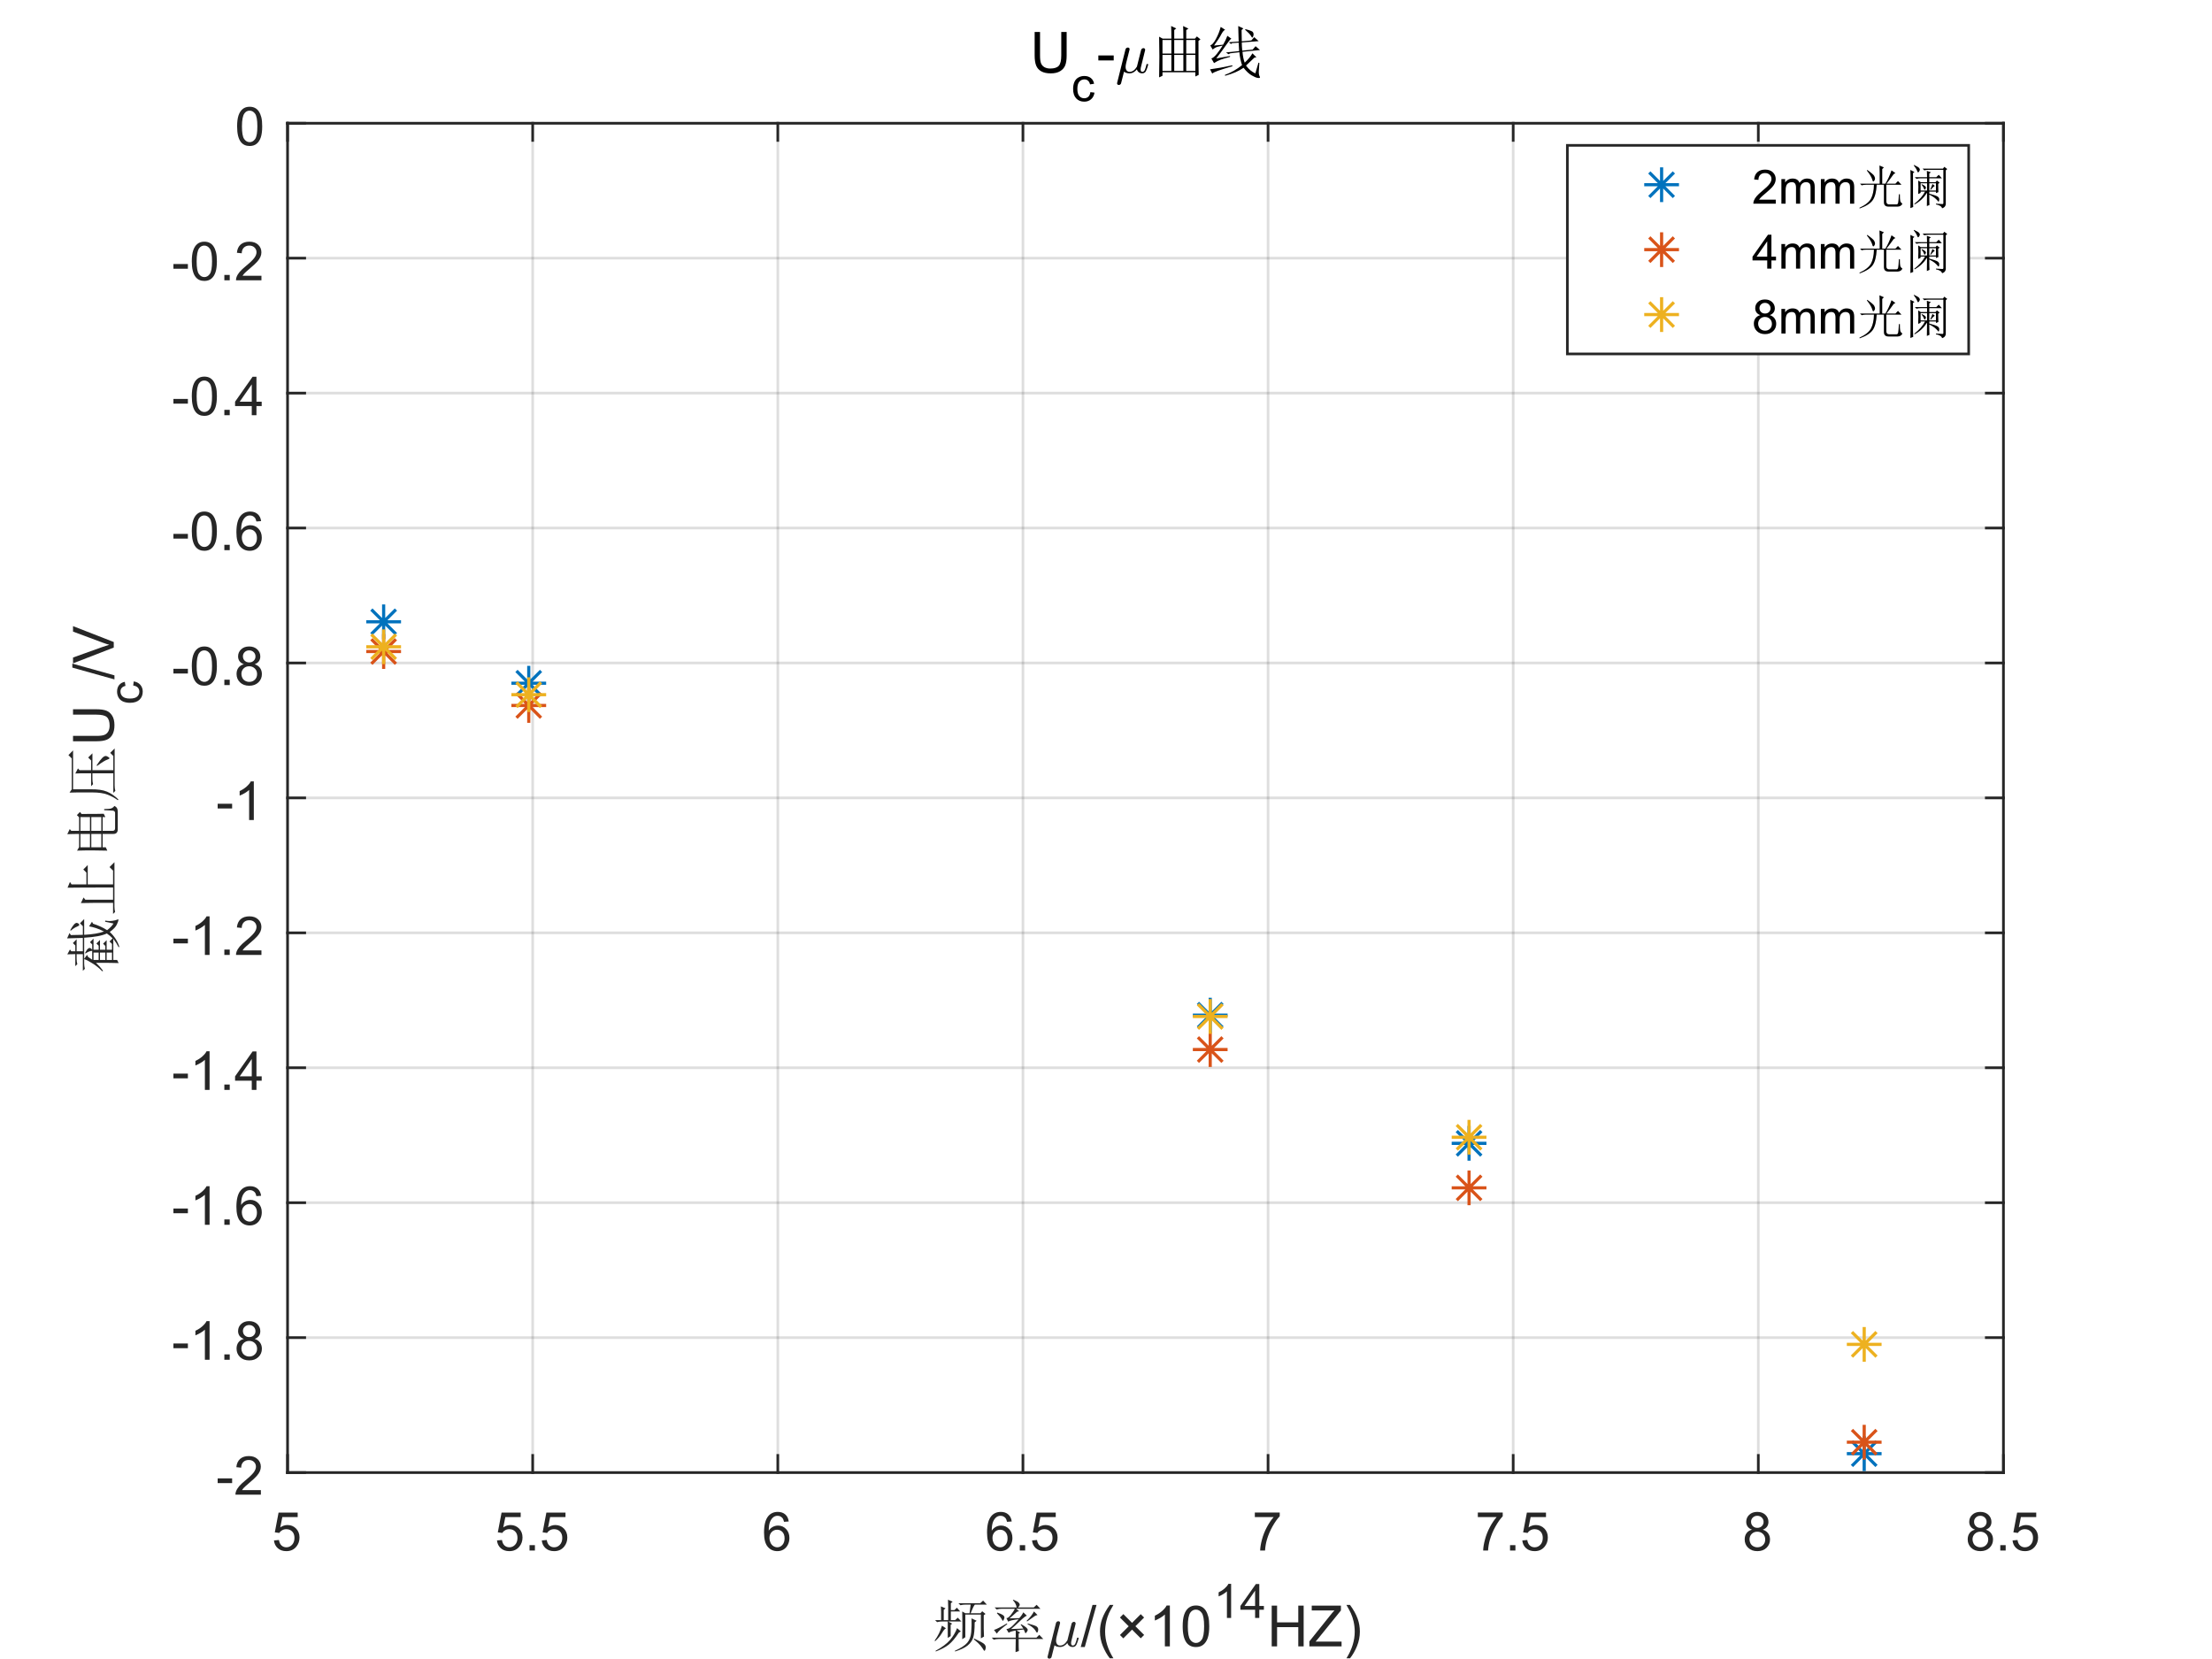 <?xml version="1.0"?>
<!DOCTYPE svg PUBLIC '-//W3C//DTD SVG 1.0//EN'
          'http://www.w3.org/TR/2001/REC-SVG-20010904/DTD/svg10.dtd'>
<svg xmlns:xlink="http://www.w3.org/1999/xlink" style="fill-opacity:1; color-rendering:auto; color-interpolation:auto; stroke:black; text-rendering:auto; stroke-linecap:square; stroke-miterlimit:10; stroke-opacity:1; shape-rendering:auto; fill:black; stroke-dasharray:none; font-weight:normal; stroke-width:1; font-family:'Dialog'; font-style:normal; stroke-linejoin:miter; font-size:12px; stroke-dashoffset:0; image-rendering:auto;" width="700" height="525" xmlns="http://www.w3.org/2000/svg"
><rect width="100%" height="100%" fill="#333333" stroke="none"/><!--Generated by the Batik Graphics2D SVG Generator--><defs id="genericDefs"
  /><g
  ><defs id="defs1"
    ><clipPath clipPathUnits="userSpaceOnUse" id="clipPath1"
      ><path d="M0 0 L700 0 L700 525 L0 525 L0 0 Z"
      /></clipPath
    ></defs
    ><g style="fill:white; stroke:white;"
    ><rect x="0" y="0" width="700" style="clip-path:url(#clipPath1); stroke:none;" height="525"
    /></g
    ><g style="fill:white; text-rendering:optimizeSpeed; color-rendering:optimizeSpeed; image-rendering:optimizeSpeed; shape-rendering:crispEdges; color-interpolation:sRGB; stroke:white;"
    ><rect x="0" width="700" height="525" y="0" style="stroke:none;"
      /><path style="stroke:none;" d="M91 466 L634 466 L634 39 L91 39 Z"
    /></g
    ><g style="stroke-linecap:butt; fill-opacity:0.149; fill:rgb(38,38,38); text-rendering:geometricPrecision; color-rendering:optimizeQuality; image-rendering:optimizeQuality; stroke-linejoin:round; color-interpolation:linearRGB; stroke:rgb(38,38,38); stroke-width:0.833; stroke-opacity:0.149;"
    ><line y2="39" style="fill:none;" x1="91" x2="91" y1="466"
      /><line y2="39" style="fill:none;" x1="168.571" x2="168.571" y1="466"
      /><line y2="39" style="fill:none;" x1="246.143" x2="246.143" y1="466"
      /><line y2="39" style="fill:none;" x1="323.714" x2="323.714" y1="466"
      /><line y2="39" style="fill:none;" x1="401.286" x2="401.286" y1="466"
      /><line y2="39" style="fill:none;" x1="478.857" x2="478.857" y1="466"
      /><line y2="39" style="fill:none;" x1="556.429" x2="556.429" y1="466"
      /><line y2="39" style="fill:none;" x1="634" x2="634" y1="466"
      /><line y2="466" style="fill:none;" x1="634" x2="91" y1="466"
      /><line y2="423.3" style="fill:none;" x1="634" x2="91" y1="423.3"
      /><line y2="380.6" style="fill:none;" x1="634" x2="91" y1="380.6"
      /><line y2="337.9" style="fill:none;" x1="634" x2="91" y1="337.9"
      /><line y2="295.2" style="fill:none;" x1="634" x2="91" y1="295.2"
      /><line y2="252.5" style="fill:none;" x1="634" x2="91" y1="252.5"
      /><line y2="209.8" style="fill:none;" x1="634" x2="91" y1="209.8"
      /><line y2="167.1" style="fill:none;" x1="634" x2="91" y1="167.1"
      /><line y2="124.4" style="fill:none;" x1="634" x2="91" y1="124.4"
      /><line y2="81.7" style="fill:none;" x1="634" x2="91" y1="81.7"
      /><line y2="39" style="fill:none;" x1="634" x2="91" y1="39"
      /><line x1="91" x2="634" y1="466" style="stroke-linecap:square; fill-opacity:1; fill:none; stroke-opacity:1;" y2="466"
      /><line x1="91" x2="634" y1="39" style="stroke-linecap:square; fill-opacity:1; fill:none; stroke-opacity:1;" y2="39"
      /><line x1="91" x2="91" y1="466" style="stroke-linecap:square; fill-opacity:1; fill:none; stroke-opacity:1;" y2="460.57"
      /><line x1="168.571" x2="168.571" y1="466" style="stroke-linecap:square; fill-opacity:1; fill:none; stroke-opacity:1;" y2="460.57"
      /><line x1="246.143" x2="246.143" y1="466" style="stroke-linecap:square; fill-opacity:1; fill:none; stroke-opacity:1;" y2="460.57"
      /><line x1="323.714" x2="323.714" y1="466" style="stroke-linecap:square; fill-opacity:1; fill:none; stroke-opacity:1;" y2="460.57"
      /><line x1="401.286" x2="401.286" y1="466" style="stroke-linecap:square; fill-opacity:1; fill:none; stroke-opacity:1;" y2="460.57"
      /><line x1="478.857" x2="478.857" y1="466" style="stroke-linecap:square; fill-opacity:1; fill:none; stroke-opacity:1;" y2="460.57"
      /><line x1="556.429" x2="556.429" y1="466" style="stroke-linecap:square; fill-opacity:1; fill:none; stroke-opacity:1;" y2="460.57"
      /><line x1="634" x2="634" y1="466" style="stroke-linecap:square; fill-opacity:1; fill:none; stroke-opacity:1;" y2="460.57"
      /><line x1="91" x2="91" y1="39" style="stroke-linecap:square; fill-opacity:1; fill:none; stroke-opacity:1;" y2="44.43"
      /><line x1="168.571" x2="168.571" y1="39" style="stroke-linecap:square; fill-opacity:1; fill:none; stroke-opacity:1;" y2="44.43"
      /><line x1="246.143" x2="246.143" y1="39" style="stroke-linecap:square; fill-opacity:1; fill:none; stroke-opacity:1;" y2="44.43"
      /><line x1="323.714" x2="323.714" y1="39" style="stroke-linecap:square; fill-opacity:1; fill:none; stroke-opacity:1;" y2="44.43"
      /><line x1="401.286" x2="401.286" y1="39" style="stroke-linecap:square; fill-opacity:1; fill:none; stroke-opacity:1;" y2="44.43"
      /><line x1="478.857" x2="478.857" y1="39" style="stroke-linecap:square; fill-opacity:1; fill:none; stroke-opacity:1;" y2="44.43"
      /><line x1="556.429" x2="556.429" y1="39" style="stroke-linecap:square; fill-opacity:1; fill:none; stroke-opacity:1;" y2="44.43"
      /><line x1="634" x2="634" y1="39" style="stroke-linecap:square; fill-opacity:1; fill:none; stroke-opacity:1;" y2="44.43"
    /></g
    ><g transform="translate(91,472.667)" style="font-size:17px; fill:rgb(38,38,38); text-rendering:geometricPrecision; color-rendering:optimizeQuality; image-rendering:optimizeQuality; color-interpolation:linearRGB; stroke:rgb(38,38,38);"
    ><path style="stroke:none;" d="M-4.297 14.812 L-2.719 14.672 Q-2.547 15.828 -1.914 16.406 Q-1.281 16.984 -0.391 16.984 Q0.688 16.984 1.438 16.172 Q2.188 15.359 2.188 14 Q2.188 12.734 1.469 11.992 Q0.75 11.25 -0.406 11.25 Q-1.125 11.25 -1.711 11.578 Q-2.297 11.906 -2.625 12.438 L-4.031 12.25 L-2.844 6 L3.203 6 L3.203 7.422 L-1.656 7.422 L-2.312 10.688 Q-1.219 9.938 -0.016 9.938 Q1.578 9.938 2.68 11.039 Q3.781 12.141 3.781 13.875 Q3.781 15.531 2.812 16.734 Q1.641 18.203 -0.391 18.203 Q-2.047 18.203 -3.094 17.273 Q-4.141 16.344 -4.297 14.812 Z"
    /></g
    ><g transform="translate(168.571,472.667)" style="font-size:17px; fill:rgb(38,38,38); text-rendering:geometricPrecision; color-rendering:optimizeQuality; image-rendering:optimizeQuality; color-interpolation:linearRGB; stroke:rgb(38,38,38);"
    ><path style="stroke:none;" d="M-11.297 14.812 L-9.719 14.672 Q-9.547 15.828 -8.914 16.406 Q-8.281 16.984 -7.391 16.984 Q-6.312 16.984 -5.562 16.172 Q-4.812 15.359 -4.812 14 Q-4.812 12.734 -5.531 11.992 Q-6.25 11.25 -7.406 11.25 Q-8.125 11.25 -8.711 11.578 Q-9.297 11.906 -9.625 12.438 L-11.031 12.25 L-9.844 6 L-3.797 6 L-3.797 7.422 L-8.656 7.422 L-9.312 10.688 Q-8.219 9.938 -7.016 9.938 Q-5.422 9.938 -4.32 11.039 Q-3.219 12.141 -3.219 13.875 Q-3.219 15.531 -4.188 16.734 Q-5.359 18.203 -7.391 18.203 Q-9.047 18.203 -10.094 17.273 Q-11.141 16.344 -11.297 14.812 ZM-0.999 18 L-0.999 16.297 L0.705 16.297 L0.705 18 L-0.999 18 ZM2.881 14.812 L4.459 14.672 Q4.631 15.828 5.264 16.406 Q5.896 16.984 6.787 16.984 Q7.865 16.984 8.615 16.172 Q9.365 15.359 9.365 14 Q9.365 12.734 8.646 11.992 Q7.928 11.25 6.771 11.25 Q6.053 11.25 5.467 11.578 Q4.881 11.906 4.553 12.438 L3.147 12.25 L4.334 6 L10.381 6 L10.381 7.422 L5.521 7.422 L4.865 10.688 Q5.959 9.938 7.162 9.938 Q8.756 9.938 9.857 11.039 Q10.959 12.141 10.959 13.875 Q10.959 15.531 9.99 16.734 Q8.818 18.203 6.787 18.203 Q5.131 18.203 4.084 17.273 Q3.037 16.344 2.881 14.812 Z"
    /></g
    ><g transform="translate(246.143,472.667)" style="font-size:17px; fill:rgb(38,38,38); text-rendering:geometricPrecision; color-rendering:optimizeQuality; image-rendering:optimizeQuality; color-interpolation:linearRGB; stroke:rgb(38,38,38);"
    ><path style="stroke:none;" d="M3.453 8.812 L1.969 8.922 Q1.781 8.047 1.406 7.656 Q0.797 7.016 -0.078 7.016 Q-0.797 7.016 -1.344 7.406 Q-2.047 7.922 -2.453 8.906 Q-2.859 9.891 -2.875 11.719 Q-2.328 10.906 -1.555 10.508 Q-0.781 10.109 0.078 10.109 Q1.578 10.109 2.625 11.211 Q3.672 12.312 3.672 14.047 Q3.672 15.188 3.18 16.172 Q2.688 17.156 1.82 17.68 Q0.953 18.203 -0.141 18.203 Q-2 18.203 -3.18 16.828 Q-4.359 15.453 -4.359 12.312 Q-4.359 8.781 -3.062 7.172 Q-1.922 5.781 0 5.781 Q1.438 5.781 2.359 6.586 Q3.281 7.391 3.453 8.812 ZM-2.641 14.062 Q-2.641 14.828 -2.312 15.531 Q-1.984 16.234 -1.398 16.609 Q-0.812 16.984 -0.156 16.984 Q0.781 16.984 1.461 16.219 Q2.141 15.453 2.141 14.141 Q2.141 12.875 1.469 12.148 Q0.797 11.422 -0.219 11.422 Q-1.234 11.422 -1.938 12.148 Q-2.641 12.875 -2.641 14.062 Z"
    /></g
    ><g transform="translate(323.714,472.667)" style="font-size:17px; fill:rgb(38,38,38); text-rendering:geometricPrecision; color-rendering:optimizeQuality; image-rendering:optimizeQuality; color-interpolation:linearRGB; stroke:rgb(38,38,38);"
    ><path style="stroke:none;" d="M-3.547 8.812 L-5.031 8.922 Q-5.219 8.047 -5.594 7.656 Q-6.203 7.016 -7.078 7.016 Q-7.797 7.016 -8.344 7.406 Q-9.047 7.922 -9.453 8.906 Q-9.859 9.891 -9.875 11.719 Q-9.328 10.906 -8.555 10.508 Q-7.781 10.109 -6.922 10.109 Q-5.422 10.109 -4.375 11.211 Q-3.328 12.312 -3.328 14.047 Q-3.328 15.188 -3.82 16.172 Q-4.312 17.156 -5.18 17.68 Q-6.047 18.203 -7.141 18.203 Q-9 18.203 -10.18 16.828 Q-11.359 15.453 -11.359 12.312 Q-11.359 8.781 -10.062 7.172 Q-8.922 5.781 -7 5.781 Q-5.562 5.781 -4.641 6.586 Q-3.719 7.391 -3.547 8.812 ZM-9.641 14.062 Q-9.641 14.828 -9.312 15.531 Q-8.984 16.234 -8.398 16.609 Q-7.812 16.984 -7.156 16.984 Q-6.219 16.984 -5.539 16.219 Q-4.859 15.453 -4.859 14.141 Q-4.859 12.875 -5.531 12.148 Q-6.203 11.422 -7.219 11.422 Q-8.234 11.422 -8.938 12.148 Q-9.641 12.875 -9.641 14.062 ZM-0.999 18 L-0.999 16.297 L0.705 16.297 L0.705 18 L-0.999 18 ZM2.881 14.812 L4.459 14.672 Q4.631 15.828 5.264 16.406 Q5.896 16.984 6.787 16.984 Q7.865 16.984 8.615 16.172 Q9.365 15.359 9.365 14 Q9.365 12.734 8.646 11.992 Q7.928 11.25 6.771 11.25 Q6.053 11.25 5.467 11.578 Q4.881 11.906 4.553 12.438 L3.147 12.25 L4.334 6 L10.381 6 L10.381 7.422 L5.521 7.422 L4.865 10.688 Q5.959 9.938 7.162 9.938 Q8.756 9.938 9.857 11.039 Q10.959 12.141 10.959 13.875 Q10.959 15.531 9.99 16.734 Q8.818 18.203 6.787 18.203 Q5.131 18.203 4.084 17.273 Q3.037 16.344 2.881 14.812 Z"
    /></g
    ><g transform="translate(401.286,472.667)" style="font-size:17px; fill:rgb(38,38,38); text-rendering:geometricPrecision; color-rendering:optimizeQuality; image-rendering:optimizeQuality; color-interpolation:linearRGB; stroke:rgb(38,38,38);"
    ><path style="stroke:none;" d="M-4.188 7.422 L-4.188 5.984 L3.688 5.984 L3.688 7.156 Q2.516 8.391 1.375 10.438 Q0.234 12.484 -0.391 14.656 Q-0.828 16.188 -0.953 18 L-2.5 18 Q-2.469 16.562 -1.93 14.531 Q-1.391 12.5 -0.383 10.609 Q0.625 8.719 1.766 7.422 L-4.188 7.422 Z"
    /></g
    ><g transform="translate(478.857,472.667)" style="font-size:17px; fill:rgb(38,38,38); text-rendering:geometricPrecision; color-rendering:optimizeQuality; image-rendering:optimizeQuality; color-interpolation:linearRGB; stroke:rgb(38,38,38);"
    ><path style="stroke:none;" d="M-11.188 7.422 L-11.188 5.984 L-3.312 5.984 L-3.312 7.156 Q-4.484 8.391 -5.625 10.438 Q-6.766 12.484 -7.391 14.656 Q-7.828 16.188 -7.953 18 L-9.5 18 Q-9.469 16.562 -8.93 14.531 Q-8.391 12.5 -7.383 10.609 Q-6.375 8.719 -5.234 7.422 L-11.188 7.422 ZM-0.999 18 L-0.999 16.297 L0.705 16.297 L0.705 18 L-0.999 18 ZM2.881 14.812 L4.459 14.672 Q4.631 15.828 5.264 16.406 Q5.896 16.984 6.787 16.984 Q7.865 16.984 8.615 16.172 Q9.365 15.359 9.365 14 Q9.365 12.734 8.646 11.992 Q7.928 11.25 6.771 11.25 Q6.053 11.25 5.467 11.578 Q4.881 11.906 4.553 12.438 L3.147 12.25 L4.334 6 L10.381 6 L10.381 7.422 L5.521 7.422 L4.865 10.688 Q5.959 9.938 7.162 9.938 Q8.756 9.938 9.857 11.039 Q10.959 12.141 10.959 13.875 Q10.959 15.531 9.99 16.734 Q8.818 18.203 6.787 18.203 Q5.131 18.203 4.084 17.273 Q3.037 16.344 2.881 14.812 Z"
    /></g
    ><g transform="translate(556.429,472.667)" style="font-size:17px; fill:rgb(38,38,38); text-rendering:geometricPrecision; color-rendering:optimizeQuality; image-rendering:optimizeQuality; color-interpolation:linearRGB; stroke:rgb(38,38,38);"
    ><path style="stroke:none;" d="M-2 11.406 Q-2.922 11.062 -3.375 10.43 Q-3.828 9.797 -3.828 8.922 Q-3.828 7.594 -2.867 6.688 Q-1.906 5.781 -0.328 5.781 Q1.266 5.781 2.234 6.703 Q3.203 7.625 3.203 8.953 Q3.203 9.812 2.766 10.438 Q2.328 11.062 1.422 11.406 Q2.531 11.766 3.117 12.578 Q3.703 13.391 3.703 14.516 Q3.703 16.078 2.602 17.141 Q1.5 18.203 -0.297 18.203 Q-2.109 18.203 -3.211 17.141 Q-4.312 16.078 -4.312 14.484 Q-4.312 13.297 -3.711 12.492 Q-3.109 11.688 -2 11.406 ZM-2.297 8.875 Q-2.297 9.734 -1.742 10.281 Q-1.188 10.828 -0.297 10.828 Q0.562 10.828 1.117 10.281 Q1.672 9.734 1.672 8.953 Q1.672 8.125 1.102 7.57 Q0.531 7.016 -0.312 7.016 Q-1.172 7.016 -1.734 7.562 Q-2.297 8.109 -2.297 8.875 ZM-2.781 14.484 Q-2.781 15.125 -2.477 15.727 Q-2.172 16.328 -1.57 16.656 Q-0.969 16.984 -0.281 16.984 Q0.781 16.984 1.484 16.289 Q2.188 15.594 2.188 14.531 Q2.188 13.453 1.469 12.75 Q0.75 12.047 -0.328 12.047 Q-1.391 12.047 -2.086 12.742 Q-2.781 13.438 -2.781 14.484 Z"
    /></g
    ><g transform="translate(634,472.667)" style="font-size:17px; fill:rgb(38,38,38); text-rendering:geometricPrecision; color-rendering:optimizeQuality; image-rendering:optimizeQuality; color-interpolation:linearRGB; stroke:rgb(38,38,38);"
    ><path style="stroke:none;" d="M-9 11.406 Q-9.922 11.062 -10.375 10.43 Q-10.828 9.797 -10.828 8.922 Q-10.828 7.594 -9.867 6.688 Q-8.906 5.781 -7.328 5.781 Q-5.734 5.781 -4.766 6.703 Q-3.797 7.625 -3.797 8.953 Q-3.797 9.812 -4.234 10.438 Q-4.672 11.062 -5.578 11.406 Q-4.469 11.766 -3.883 12.578 Q-3.297 13.391 -3.297 14.516 Q-3.297 16.078 -4.398 17.141 Q-5.5 18.203 -7.297 18.203 Q-9.109 18.203 -10.211 17.141 Q-11.312 16.078 -11.312 14.484 Q-11.312 13.297 -10.711 12.492 Q-10.109 11.688 -9 11.406 ZM-9.297 8.875 Q-9.297 9.734 -8.742 10.281 Q-8.188 10.828 -7.297 10.828 Q-6.438 10.828 -5.883 10.281 Q-5.328 9.734 -5.328 8.953 Q-5.328 8.125 -5.898 7.57 Q-6.469 7.016 -7.312 7.016 Q-8.172 7.016 -8.734 7.562 Q-9.297 8.109 -9.297 8.875 ZM-9.781 14.484 Q-9.781 15.125 -9.477 15.727 Q-9.172 16.328 -8.57 16.656 Q-7.969 16.984 -7.281 16.984 Q-6.219 16.984 -5.516 16.289 Q-4.812 15.594 -4.812 14.531 Q-4.812 13.453 -5.531 12.75 Q-6.25 12.047 -7.328 12.047 Q-8.391 12.047 -9.086 12.742 Q-9.781 13.438 -9.781 14.484 ZM-0.999 18 L-0.999 16.297 L0.705 16.297 L0.705 18 L-0.999 18 ZM2.881 14.812 L4.459 14.672 Q4.631 15.828 5.264 16.406 Q5.896 16.984 6.787 16.984 Q7.865 16.984 8.615 16.172 Q9.365 15.359 9.365 14 Q9.365 12.734 8.646 11.992 Q7.928 11.25 6.771 11.25 Q6.053 11.25 5.467 11.578 Q4.881 11.906 4.553 12.438 L3.147 12.25 L4.334 6 L10.381 6 L10.381 7.422 L5.521 7.422 L4.865 10.688 Q5.959 9.938 7.162 9.938 Q8.756 9.938 9.857 11.039 Q10.959 12.141 10.959 13.875 Q10.959 15.531 9.99 16.734 Q8.818 18.203 6.787 18.203 Q5.131 18.203 4.084 17.273 Q3.037 16.344 2.881 14.812 Z"
    /></g
    ><g transform="translate(295,521)" style="font-size:18px; fill:rgb(38,38,38); text-rendering:geometricPrecision; color-rendering:optimizeQuality; image-rendering:optimizeQuality; color-interpolation:linearRGB; stroke:rgb(38,38,38);"
    ><path style="stroke:none;" d="M7.875 -5.766 L9.078 -4.719 L8.438 -4.359 Q6.75 -1.766 5.242 -0.562 Q3.734 0.641 1.125 1.625 L1.062 1.406 Q4.156 -0.281 5.633 -2.008 Q7.109 -3.734 7.875 -5.766 ZM5.062 -8.297 L5.062 -12.312 Q5.062 -13.219 5 -14.766 L6.469 -14.141 L5.906 -13.641 L5.906 -11.469 L7.031 -11.469 L7.812 -12.234 L8.859 -11.047 L5.906 -11.047 L5.906 -8.297 L7.25 -8.297 L8.094 -9.078 L9.219 -7.875 L5.062 -7.875 L6.328 -7.172 L5.844 -6.828 L5.844 -3.234 L4.922 -2.672 L4.922 -7.875 L3.234 -7.875 Q2.328 -7.875 1.547 -7.672 L0.922 -8.297 L2.812 -8.297 L2.812 -10.969 Q2.812 -11.812 2.75 -12.656 L4.219 -12.031 L3.656 -11.531 L3.656 -8.297 L5.062 -8.297 ZM3.094 -6.547 L4.359 -5.703 Q3.875 -5.562 3.094 -4.219 Q2.25 -2.812 0.922 -1.625 L0.781 -1.828 Q2.328 -3.938 3.094 -6.547 ZM9.5 -2.25 Q9.562 -4.078 9.562 -6.508 Q9.562 -8.938 9.5 -11.047 L10.484 -10.484 L11.812 -10.484 Q12.094 -12.453 12.172 -13.219 L10.625 -13.219 Q9.703 -13.219 8.938 -13.016 L8.297 -13.641 L15.188 -13.641 L16.109 -14.484 L17.297 -13.219 L13.5 -13.219 Q13.016 -12.656 12.172 -10.484 L15.266 -10.484 L15.828 -11.109 L16.875 -10.266 L16.312 -9.844 L16.312 -5.562 Q16.312 -4.359 16.391 -3.094 L15.406 -2.531 L15.406 -10.062 L10.484 -10.062 L10.484 -2.891 L9.5 -2.25 ZM14.062 -8.094 L13.438 -7.594 Q13.438 -4.219 12.977 -2.781 Q12.516 -1.344 11.219 -0.281 Q9.922 0.781 7.25 1.625 L7.172 1.406 Q9.984 0.141 11.078 -1.125 Q12.172 -2.391 12.344 -4.469 Q12.516 -6.547 12.453 -8.859 L14.062 -8.094 ZM13.297 -2.469 Q16.031 -1.203 16.492 -0.711 Q16.953 -0.219 16.953 0.281 Q16.953 0.641 16.812 1.023 Q16.672 1.406 16.531 1.406 Q16.391 1.406 16.25 1.125 Q15.891 0.5 15.297 -0.242 Q14.703 -0.984 13.156 -2.25 L13.297 -2.469 ZM20.469 -10.484 L20.609 -10.688 Q21.875 -10.266 22.367 -9.914 Q22.859 -9.562 22.859 -9.141 Q22.859 -8.938 22.68 -8.516 Q22.5 -8.094 22.359 -8.094 Q22.219 -8.094 22.016 -8.578 Q21.594 -9.359 20.469 -10.484 ZM19.547 -5.203 Q20.469 -5.422 23.625 -7.25 L23.766 -7.031 Q22.719 -6.266 21.766 -5.453 Q20.812 -4.641 20.469 -4.016 L19.547 -5.203 ZM32.625 -9.703 Q31.5 -8.859 30.031 -7.875 L29.891 -8.094 Q31.438 -9.562 32.203 -11.047 L33.328 -9.922 L32.625 -9.703 ZM30.172 -7.031 L30.234 -7.25 Q32.703 -6.609 33.125 -6.227 Q33.547 -5.844 33.547 -5.344 Q33.547 -5 33.438 -4.68 Q33.328 -4.359 33.188 -4.359 Q32.984 -4.359 32.625 -5.062 Q32 -6.047 30.172 -7.031 ZM26.859 -10.969 Q25.031 -9.281 24.469 -8.859 Q25.875 -8.859 27.562 -8.938 Q28.406 -9.844 28.828 -10.766 L29.953 -9.703 Q29.391 -9.562 27.703 -7.953 Q26.016 -6.328 24.969 -5.484 Q26.859 -5.562 28.828 -5.625 Q28.547 -6.125 27.984 -6.891 L28.125 -7.031 Q29.391 -6.328 29.812 -5.906 Q30.234 -5.484 30.234 -5.203 Q30.234 -5 29.953 -4.578 Q29.672 -4.156 29.531 -4.156 Q29.469 -4.156 29.391 -4.359 Q29.25 -4.781 28.969 -5.344 Q28.266 -5.281 26.656 -5.062 L27.844 -4.359 L27.359 -4.016 L27.359 -2.75 L32.984 -2.75 L33.891 -3.656 L35.156 -2.328 L27.359 -2.328 Q27.359 0.781 27.422 1.484 L26.375 1.828 Q26.438 0 26.438 -2.328 L21.172 -2.328 Q20.25 -2.328 19.484 -2.109 L18.844 -2.75 L26.438 -2.75 L26.438 -5 Q24.891 -4.781 24.188 -4.297 L23.484 -5.484 Q24.406 -5.484 25.531 -6.609 Q26.656 -7.734 27.359 -8.578 Q24.75 -8.297 24.047 -7.812 L23.484 -8.938 Q24.047 -8.859 24.961 -10.055 Q25.875 -11.25 26.156 -11.891 L22.078 -11.891 Q21.172 -11.891 20.391 -11.672 L19.766 -12.312 L26.719 -12.312 Q26.578 -13.5 25.531 -14.625 L25.672 -14.766 Q27.078 -14.203 27.391 -13.82 Q27.703 -13.438 27.703 -13.219 Q27.703 -12.797 27.141 -12.312 L32.141 -12.312 L33.047 -13.156 L34.25 -11.891 L26.578 -11.891 L27.5 -11.109 L26.859 -10.969 Z"
    /></g
    ><g transform="translate(331,521)" style="font-size:18px; fill:rgb(38,38,38); text-rendering:geometricPrecision; color-rendering:optimizeQuality; image-rendering:optimizeQuality; font-family:'mwb_cmmi10'; color-interpolation:linearRGB; stroke:rgb(38,38,38);"
    ><path style="stroke:none;" d="M0.5 3.391 Q0.5 3.281 0.516 3.25 L3.172 -7.391 Q3.25 -7.641 3.453 -7.797 Q3.656 -7.953 3.922 -7.953 Q4.156 -7.953 4.312 -7.82 Q4.469 -7.688 4.469 -7.453 Q4.469 -7.406 4.461 -7.375 Q4.453 -7.344 4.453 -7.297 L3.391 -3.094 Q3.203 -2.344 3.203 -1.797 Q3.203 -1.141 3.523 -0.703 Q3.844 -0.266 4.484 -0.266 Q5.797 -0.266 6.781 -1.906 Q6.797 -1.922 6.797 -1.93 Q6.797 -1.938 6.797 -1.953 L8.109 -7.188 Q8.172 -7.422 8.391 -7.594 Q8.609 -7.766 8.859 -7.766 Q9.078 -7.766 9.234 -7.625 Q9.391 -7.484 9.391 -7.25 Q9.391 -7.141 9.375 -7.109 L8.094 -1.922 Q7.953 -1.422 7.953 -1.047 Q7.953 -0.266 8.484 -0.266 Q9.047 -0.266 9.328 -0.961 Q9.609 -1.656 9.828 -2.641 Q9.859 -2.75 9.969 -2.75 L10.188 -2.75 Q10.25 -2.75 10.305 -2.695 Q10.359 -2.641 10.359 -2.578 Q10.031 -1.312 9.664 -0.555 Q9.297 0.203 8.453 0.203 Q7.844 0.203 7.383 -0.141 Q6.922 -0.484 6.781 -1.062 Q6.344 -0.5 5.742 -0.148 Q5.141 0.203 4.469 0.203 Q3.344 0.203 2.703 -0.328 L1.781 3.312 Q1.734 3.562 1.523 3.727 Q1.312 3.891 1.047 3.891 Q0.828 3.891 0.664 3.75 Q0.5 3.609 0.5 3.391 Z"
    /></g
    ><g transform="translate(342,521)" style="font-size:18px; fill:rgb(38,38,38); text-rendering:geometricPrecision; color-rendering:optimizeQuality; image-rendering:optimizeQuality; color-interpolation:linearRGB; stroke:rgb(38,38,38);"
    ><path style="stroke:none;" d="M0 0.219 L3.734 -13.109 L5 -13.109 L1.281 0.219 L0 0.219 ZM9.204 3.781 Q7.907 2.141 7.001 -0.078 Q6.095 -2.297 6.095 -4.672 Q6.095 -6.766 6.767 -8.672 Q7.564 -10.906 9.204 -13.109 L10.345 -13.109 Q9.282 -11.281 8.938 -10.5 Q8.407 -9.281 8.095 -7.969 Q7.72 -6.312 7.72 -4.656 Q7.72 -0.438 10.345 3.781 L9.204 3.781 ZM12.417 -3.594 L15.183 -6.359 L12.417 -9.125 L13.495 -10.203 L16.245 -7.438 L18.995 -10.188 L20.058 -9.125 L17.308 -6.375 L20.073 -3.609 L18.995 -2.547 L16.245 -5.297 L13.479 -2.531 L12.417 -3.594 ZM28.21 0 L26.632 0 L26.632 -10.078 Q26.054 -9.531 25.132 -8.992 Q24.21 -8.453 23.46 -8.172 L23.46 -9.703 Q24.788 -10.328 25.788 -11.219 Q26.788 -12.109 27.194 -12.938 L28.21 -12.938 L28.21 0 ZM32.268 -6.359 Q32.268 -8.641 32.736 -10.031 Q33.205 -11.422 34.135 -12.18 Q35.065 -12.938 36.471 -12.938 Q37.502 -12.938 38.283 -12.523 Q39.065 -12.109 39.572 -11.32 Q40.08 -10.531 40.377 -9.398 Q40.674 -8.266 40.674 -6.359 Q40.674 -4.094 40.205 -2.695 Q39.736 -1.297 38.807 -0.539 Q37.877 0.219 36.471 0.219 Q34.596 0.219 33.533 -1.109 Q32.268 -2.719 32.268 -6.359 ZM33.893 -6.359 Q33.893 -3.188 34.635 -2.133 Q35.377 -1.078 36.471 -1.078 Q37.549 -1.078 38.299 -2.133 Q39.049 -3.188 39.049 -6.359 Q39.049 -9.531 38.299 -10.578 Q37.549 -11.625 36.455 -11.625 Q35.361 -11.625 34.705 -10.703 Q33.893 -9.531 33.893 -6.359 Z"
    /></g
    ><g transform="translate(384,512)" style="font-size:15px; fill:rgb(38,38,38); text-rendering:geometricPrecision; color-rendering:optimizeQuality; image-rendering:optimizeQuality; color-interpolation:linearRGB; stroke:rgb(38,38,38);"
    ><path style="stroke:none;" d="M5.594 0 L4.266 0 L4.266 -8.406 Q3.797 -7.953 3.023 -7.492 Q2.25 -7.031 1.641 -6.812 L1.641 -8.094 Q2.734 -8.609 3.562 -9.344 Q4.391 -10.078 4.734 -10.781 L5.594 -10.781 L5.594 0 ZM13.186 0 L13.186 -2.578 L8.53 -2.578 L8.53 -3.781 L13.436 -10.734 L14.514 -10.734 L14.514 -3.781 L15.967 -3.781 L15.967 -2.578 L14.514 -2.578 L14.514 0 L13.186 0 ZM13.186 -3.781 L13.186 -8.625 L9.827 -3.781 L13.186 -3.781 Z"
    /></g
    ><g transform="translate(401,521)" style="font-size:18px; fill:rgb(38,38,38); text-rendering:geometricPrecision; color-rendering:optimizeQuality; image-rendering:optimizeQuality; color-interpolation:linearRGB; stroke:rgb(38,38,38);"
    ><path style="stroke:none;" d="M1.438 0 L1.438 -12.891 L3.141 -12.891 L3.141 -7.594 L9.844 -7.594 L9.844 -12.891 L11.547 -12.891 L11.547 0 L9.844 0 L9.844 -6.078 L3.141 -6.078 L3.141 0 L1.438 0 ZM13.358 0 L13.358 -1.578 L19.968 -9.828 Q20.671 -10.719 21.296 -11.359 L14.108 -11.359 L14.108 -12.891 L23.343 -12.891 L23.343 -11.359 L16.108 -2.422 L15.327 -1.516 L23.546 -1.516 L23.546 0 L13.358 0 ZM26.213 3.781 L25.088 3.781 Q27.713 -0.438 27.713 -4.656 Q27.713 -6.312 27.338 -7.938 Q27.041 -9.25 26.494 -10.469 Q26.15 -11.266 25.088 -13.109 L26.213 -13.109 Q27.869 -10.906 28.666 -8.672 Q29.338 -6.766 29.338 -4.672 Q29.338 -2.297 28.432 -0.078 Q27.525 2.141 26.213 3.781 Z"
    /></g
    ><g style="fill:rgb(38,38,38); text-rendering:geometricPrecision; color-rendering:optimizeQuality; image-rendering:optimizeQuality; stroke-linejoin:round; color-interpolation:linearRGB; stroke:rgb(38,38,38); stroke-width:0.833;"
    ><line y2="39" style="fill:none;" x1="91" x2="91" y1="466"
      /><line y2="39" style="fill:none;" x1="634" x2="634" y1="466"
      /><line y2="466" style="fill:none;" x1="91" x2="96.43" y1="466"
      /><line y2="423.3" style="fill:none;" x1="91" x2="96.43" y1="423.3"
      /><line y2="380.6" style="fill:none;" x1="91" x2="96.43" y1="380.6"
      /><line y2="337.9" style="fill:none;" x1="91" x2="96.43" y1="337.9"
      /><line y2="295.2" style="fill:none;" x1="91" x2="96.43" y1="295.2"
      /><line y2="252.5" style="fill:none;" x1="91" x2="96.43" y1="252.5"
      /><line y2="209.8" style="fill:none;" x1="91" x2="96.43" y1="209.8"
      /><line y2="167.1" style="fill:none;" x1="91" x2="96.43" y1="167.1"
      /><line y2="124.4" style="fill:none;" x1="91" x2="96.43" y1="124.4"
      /><line y2="81.7" style="fill:none;" x1="91" x2="96.43" y1="81.7"
      /><line y2="39" style="fill:none;" x1="91" x2="96.43" y1="39"
      /><line y2="466" style="fill:none;" x1="634" x2="628.57" y1="466"
      /><line y2="423.3" style="fill:none;" x1="634" x2="628.57" y1="423.3"
      /><line y2="380.6" style="fill:none;" x1="634" x2="628.57" y1="380.6"
      /><line y2="337.9" style="fill:none;" x1="634" x2="628.57" y1="337.9"
      /><line y2="295.2" style="fill:none;" x1="634" x2="628.57" y1="295.2"
      /><line y2="252.5" style="fill:none;" x1="634" x2="628.57" y1="252.5"
      /><line y2="209.8" style="fill:none;" x1="634" x2="628.57" y1="209.8"
      /><line y2="167.1" style="fill:none;" x1="634" x2="628.57" y1="167.1"
      /><line y2="124.4" style="fill:none;" x1="634" x2="628.57" y1="124.4"
      /><line y2="81.7" style="fill:none;" x1="634" x2="628.57" y1="81.7"
      /><line y2="39" style="fill:none;" x1="634" x2="628.57" y1="39"
    /></g
    ><g transform="translate(84.333,466)" style="font-size:17px; fill:rgb(38,38,38); text-rendering:geometricPrecision; color-rendering:optimizeQuality; image-rendering:optimizeQuality; color-interpolation:linearRGB; stroke:rgb(38,38,38);"
    ><path style="stroke:none;" d="M-15.453 3.344 L-15.453 1.844 L-10.875 1.844 L-10.875 3.344 L-15.453 3.344 ZM-1.776 5.562 L-1.776 7 L-9.823 7 Q-9.839 6.453 -9.651 5.969 Q-9.339 5.141 -8.667 4.344 Q-7.995 3.547 -6.714 2.5 Q-4.729 0.875 -4.034 -0.078 Q-3.339 -1.031 -3.339 -1.875 Q-3.339 -2.766 -3.972 -3.375 Q-4.604 -3.984 -5.62 -3.984 Q-6.698 -3.984 -7.347 -3.336 Q-7.995 -2.688 -8.011 -1.547 L-9.542 -1.703 Q-9.386 -3.422 -8.354 -4.32 Q-7.323 -5.219 -5.589 -5.219 Q-3.839 -5.219 -2.815 -4.25 Q-1.792 -3.281 -1.792 -1.844 Q-1.792 -1.109 -2.097 -0.406 Q-2.401 0.297 -3.089 1.078 Q-3.776 1.859 -5.386 3.219 Q-6.729 4.359 -7.112 4.758 Q-7.495 5.156 -7.745 5.562 L-1.776 5.562 Z"
    /></g
    ><g transform="translate(84.333,423.3)" style="font-size:17px; fill:rgb(38,38,38); text-rendering:geometricPrecision; color-rendering:optimizeQuality; image-rendering:optimizeQuality; color-interpolation:linearRGB; stroke:rgb(38,38,38);"
    ><path style="stroke:none;" d="M-29.453 3.344 L-29.453 1.844 L-24.875 1.844 L-24.875 3.344 L-29.453 3.344 ZM-18.011 7 L-19.495 7 L-19.495 -2.516 Q-20.042 -2 -20.917 -1.492 Q-21.792 -0.984 -22.495 -0.719 L-22.495 -2.172 Q-21.23 -2.75 -20.292 -3.594 Q-19.355 -4.438 -18.964 -5.219 L-18.011 -5.219 L-18.011 7 ZM-13.337 7 L-13.337 5.297 L-11.634 5.297 L-11.634 7 L-13.337 7 ZM-7.161 0.406 Q-8.083 0.062 -8.536 -0.57 Q-8.989 -1.203 -8.989 -2.078 Q-8.989 -3.406 -8.028 -4.312 Q-7.067 -5.219 -5.489 -5.219 Q-3.896 -5.219 -2.927 -4.297 Q-1.958 -3.375 -1.958 -2.047 Q-1.958 -1.188 -2.396 -0.562 Q-2.833 0.062 -3.739 0.406 Q-2.63 0.766 -2.044 1.578 Q-1.458 2.391 -1.458 3.516 Q-1.458 5.078 -2.56 6.141 Q-3.661 7.203 -5.458 7.203 Q-7.271 7.203 -8.372 6.141 Q-9.474 5.078 -9.474 3.484 Q-9.474 2.297 -8.872 1.492 Q-8.271 0.688 -7.161 0.406 ZM-7.458 -2.125 Q-7.458 -1.266 -6.903 -0.719 Q-6.349 -0.172 -5.458 -0.172 Q-4.599 -0.172 -4.044 -0.719 Q-3.489 -1.266 -3.489 -2.047 Q-3.489 -2.875 -4.06 -3.43 Q-4.63 -3.984 -5.474 -3.984 Q-6.333 -3.984 -6.896 -3.438 Q-7.458 -2.891 -7.458 -2.125 ZM-7.942 3.484 Q-7.942 4.125 -7.638 4.727 Q-7.333 5.328 -6.731 5.656 Q-6.13 5.984 -5.442 5.984 Q-4.38 5.984 -3.677 5.289 Q-2.974 4.594 -2.974 3.531 Q-2.974 2.453 -3.692 1.75 Q-4.411 1.047 -5.489 1.047 Q-6.552 1.047 -7.247 1.742 Q-7.942 2.438 -7.942 3.484 Z"
    /></g
    ><g transform="translate(84.333,380.6)" style="font-size:17px; fill:rgb(38,38,38); text-rendering:geometricPrecision; color-rendering:optimizeQuality; image-rendering:optimizeQuality; color-interpolation:linearRGB; stroke:rgb(38,38,38);"
    ><path style="stroke:none;" d="M-29.453 3.344 L-29.453 1.844 L-24.875 1.844 L-24.875 3.344 L-29.453 3.344 ZM-18.011 7 L-19.495 7 L-19.495 -2.516 Q-20.042 -2 -20.917 -1.492 Q-21.792 -0.984 -22.495 -0.719 L-22.495 -2.172 Q-21.23 -2.75 -20.292 -3.594 Q-19.355 -4.438 -18.964 -5.219 L-18.011 -5.219 L-18.011 7 ZM-13.337 7 L-13.337 5.297 L-11.634 5.297 L-11.634 7 L-13.337 7 ZM-1.708 -2.188 L-3.192 -2.078 Q-3.38 -2.953 -3.755 -3.344 Q-4.364 -3.984 -5.239 -3.984 Q-5.958 -3.984 -6.505 -3.594 Q-7.208 -3.078 -7.614 -2.094 Q-8.021 -1.109 -8.036 0.719 Q-7.489 -0.094 -6.716 -0.492 Q-5.942 -0.891 -5.083 -0.891 Q-3.583 -0.891 -2.536 0.211 Q-1.489 1.312 -1.489 3.047 Q-1.489 4.188 -1.981 5.172 Q-2.474 6.156 -3.341 6.68 Q-4.208 7.203 -5.302 7.203 Q-7.161 7.203 -8.341 5.828 Q-9.521 4.453 -9.521 1.312 Q-9.521 -2.219 -8.224 -3.828 Q-7.083 -5.219 -5.161 -5.219 Q-3.724 -5.219 -2.802 -4.414 Q-1.88 -3.609 -1.708 -2.188 ZM-7.802 3.062 Q-7.802 3.828 -7.474 4.531 Q-7.146 5.234 -6.56 5.609 Q-5.974 5.984 -5.317 5.984 Q-4.38 5.984 -3.7 5.219 Q-3.021 4.453 -3.021 3.141 Q-3.021 1.875 -3.692 1.148 Q-4.364 0.422 -5.38 0.422 Q-6.396 0.422 -7.099 1.148 Q-7.802 1.875 -7.802 3.062 Z"
    /></g
    ><g transform="translate(84.333,337.9)" style="font-size:17px; fill:rgb(38,38,38); text-rendering:geometricPrecision; color-rendering:optimizeQuality; image-rendering:optimizeQuality; color-interpolation:linearRGB; stroke:rgb(38,38,38);"
    ><path style="stroke:none;" d="M-29.453 3.344 L-29.453 1.844 L-24.875 1.844 L-24.875 3.344 L-29.453 3.344 ZM-18.011 7 L-19.495 7 L-19.495 -2.516 Q-20.042 -2 -20.917 -1.492 Q-21.792 -0.984 -22.495 -0.719 L-22.495 -2.172 Q-21.23 -2.75 -20.292 -3.594 Q-19.355 -4.438 -18.964 -5.219 L-18.011 -5.219 L-18.011 7 ZM-13.337 7 L-13.337 5.297 L-11.634 5.297 L-11.634 7 L-13.337 7 ZM-4.661 7 L-4.661 4.094 L-9.942 4.094 L-9.942 2.719 L-4.396 -5.172 L-3.177 -5.172 L-3.177 2.719 L-1.52 2.719 L-1.52 4.094 L-3.177 4.094 L-3.177 7 L-4.661 7 ZM-4.661 2.719 L-4.661 -2.766 L-8.474 2.719 L-4.661 2.719 Z"
    /></g
    ><g transform="translate(84.333,295.2)" style="font-size:17px; fill:rgb(38,38,38); text-rendering:geometricPrecision; color-rendering:optimizeQuality; image-rendering:optimizeQuality; color-interpolation:linearRGB; stroke:rgb(38,38,38);"
    ><path style="stroke:none;" d="M-29.453 3.344 L-29.453 1.844 L-24.875 1.844 L-24.875 3.344 L-29.453 3.344 ZM-18.011 7 L-19.495 7 L-19.495 -2.516 Q-20.042 -2 -20.917 -1.492 Q-21.792 -0.984 -22.495 -0.719 L-22.495 -2.172 Q-21.23 -2.75 -20.292 -3.594 Q-19.355 -4.438 -18.964 -5.219 L-18.011 -5.219 L-18.011 7 ZM-13.337 7 L-13.337 5.297 L-11.634 5.297 L-11.634 7 L-13.337 7 ZM-1.599 5.562 L-1.599 7 L-9.646 7 Q-9.661 6.453 -9.474 5.969 Q-9.161 5.141 -8.489 4.344 Q-7.817 3.547 -6.536 2.5 Q-4.552 0.875 -3.856 -0.078 Q-3.161 -1.031 -3.161 -1.875 Q-3.161 -2.766 -3.794 -3.375 Q-4.427 -3.984 -5.442 -3.984 Q-6.521 -3.984 -7.169 -3.336 Q-7.817 -2.688 -7.833 -1.547 L-9.364 -1.703 Q-9.208 -3.422 -8.177 -4.32 Q-7.146 -5.219 -5.411 -5.219 Q-3.661 -5.219 -2.638 -4.25 Q-1.614 -3.281 -1.614 -1.844 Q-1.614 -1.109 -1.919 -0.406 Q-2.224 0.297 -2.911 1.078 Q-3.599 1.859 -5.208 3.219 Q-6.552 4.359 -6.935 4.758 Q-7.317 5.156 -7.567 5.562 L-1.599 5.562 Z"
    /></g
    ><g transform="translate(84.333,252.5)" style="font-size:17px; fill:rgb(38,38,38); text-rendering:geometricPrecision; color-rendering:optimizeQuality; image-rendering:optimizeQuality; color-interpolation:linearRGB; stroke:rgb(38,38,38);"
    ><path style="stroke:none;" d="M-15.453 3.344 L-15.453 1.844 L-10.875 1.844 L-10.875 3.344 L-15.453 3.344 ZM-4.011 7 L-5.495 7 L-5.495 -2.516 Q-6.042 -2 -6.917 -1.492 Q-7.792 -0.984 -8.495 -0.719 L-8.495 -2.172 Q-7.229 -2.75 -6.292 -3.594 Q-5.354 -4.438 -4.964 -5.219 L-4.011 -5.219 L-4.011 7 Z"
    /></g
    ><g transform="translate(84.333,209.8)" style="font-size:17px; fill:rgb(38,38,38); text-rendering:geometricPrecision; color-rendering:optimizeQuality; image-rendering:optimizeQuality; color-interpolation:linearRGB; stroke:rgb(38,38,38);"
    ><path style="stroke:none;" d="M-29.453 3.344 L-29.453 1.844 L-24.875 1.844 L-24.875 3.344 L-29.453 3.344 ZM-23.636 1 Q-23.636 -1.156 -23.19 -2.477 Q-22.745 -3.797 -21.87 -4.508 Q-20.995 -5.219 -19.667 -5.219 Q-18.683 -5.219 -17.948 -4.828 Q-17.214 -4.438 -16.73 -3.688 Q-16.245 -2.938 -15.972 -1.875 Q-15.698 -0.812 -15.698 1 Q-15.698 3.141 -16.136 4.453 Q-16.573 5.766 -17.448 6.484 Q-18.323 7.203 -19.667 7.203 Q-21.433 7.203 -22.433 5.953 Q-23.636 4.422 -23.636 1 ZM-22.105 1 Q-22.105 4 -21.401 4.992 Q-20.698 5.984 -19.667 5.984 Q-18.636 5.984 -17.933 4.984 Q-17.23 3.984 -17.23 1 Q-17.23 -2 -17.933 -2.992 Q-18.636 -3.984 -19.683 -3.984 Q-20.714 -3.984 -21.323 -3.109 Q-22.105 -2 -22.105 1 ZM-13.337 7 L-13.337 5.297 L-11.634 5.297 L-11.634 7 L-13.337 7 ZM-7.161 0.406 Q-8.083 0.062 -8.536 -0.57 Q-8.989 -1.203 -8.989 -2.078 Q-8.989 -3.406 -8.028 -4.312 Q-7.067 -5.219 -5.489 -5.219 Q-3.896 -5.219 -2.927 -4.297 Q-1.958 -3.375 -1.958 -2.047 Q-1.958 -1.188 -2.396 -0.562 Q-2.833 0.062 -3.739 0.406 Q-2.63 0.766 -2.044 1.578 Q-1.458 2.391 -1.458 3.516 Q-1.458 5.078 -2.56 6.141 Q-3.661 7.203 -5.458 7.203 Q-7.271 7.203 -8.372 6.141 Q-9.474 5.078 -9.474 3.484 Q-9.474 2.297 -8.872 1.492 Q-8.271 0.688 -7.161 0.406 ZM-7.458 -2.125 Q-7.458 -1.266 -6.903 -0.719 Q-6.349 -0.172 -5.458 -0.172 Q-4.599 -0.172 -4.044 -0.719 Q-3.489 -1.266 -3.489 -2.047 Q-3.489 -2.875 -4.06 -3.43 Q-4.63 -3.984 -5.474 -3.984 Q-6.333 -3.984 -6.896 -3.438 Q-7.458 -2.891 -7.458 -2.125 ZM-7.942 3.484 Q-7.942 4.125 -7.638 4.727 Q-7.333 5.328 -6.731 5.656 Q-6.13 5.984 -5.442 5.984 Q-4.38 5.984 -3.677 5.289 Q-2.974 4.594 -2.974 3.531 Q-2.974 2.453 -3.692 1.75 Q-4.411 1.047 -5.489 1.047 Q-6.552 1.047 -7.247 1.742 Q-7.942 2.438 -7.942 3.484 Z"
    /></g
    ><g transform="translate(84.333,167.1)" style="font-size:17px; fill:rgb(38,38,38); text-rendering:geometricPrecision; color-rendering:optimizeQuality; image-rendering:optimizeQuality; color-interpolation:linearRGB; stroke:rgb(38,38,38);"
    ><path style="stroke:none;" d="M-29.453 3.344 L-29.453 1.844 L-24.875 1.844 L-24.875 3.344 L-29.453 3.344 ZM-23.636 1 Q-23.636 -1.156 -23.19 -2.477 Q-22.745 -3.797 -21.87 -4.508 Q-20.995 -5.219 -19.667 -5.219 Q-18.683 -5.219 -17.948 -4.828 Q-17.214 -4.438 -16.73 -3.688 Q-16.245 -2.938 -15.972 -1.875 Q-15.698 -0.812 -15.698 1 Q-15.698 3.141 -16.136 4.453 Q-16.573 5.766 -17.448 6.484 Q-18.323 7.203 -19.667 7.203 Q-21.433 7.203 -22.433 5.953 Q-23.636 4.422 -23.636 1 ZM-22.105 1 Q-22.105 4 -21.401 4.992 Q-20.698 5.984 -19.667 5.984 Q-18.636 5.984 -17.933 4.984 Q-17.23 3.984 -17.23 1 Q-17.23 -2 -17.933 -2.992 Q-18.636 -3.984 -19.683 -3.984 Q-20.714 -3.984 -21.323 -3.109 Q-22.105 -2 -22.105 1 ZM-13.337 7 L-13.337 5.297 L-11.634 5.297 L-11.634 7 L-13.337 7 ZM-1.708 -2.188 L-3.192 -2.078 Q-3.38 -2.953 -3.755 -3.344 Q-4.364 -3.984 -5.239 -3.984 Q-5.958 -3.984 -6.505 -3.594 Q-7.208 -3.078 -7.614 -2.094 Q-8.021 -1.109 -8.036 0.719 Q-7.489 -0.094 -6.716 -0.492 Q-5.942 -0.891 -5.083 -0.891 Q-3.583 -0.891 -2.536 0.211 Q-1.489 1.312 -1.489 3.047 Q-1.489 4.188 -1.981 5.172 Q-2.474 6.156 -3.341 6.68 Q-4.208 7.203 -5.302 7.203 Q-7.161 7.203 -8.341 5.828 Q-9.521 4.453 -9.521 1.312 Q-9.521 -2.219 -8.224 -3.828 Q-7.083 -5.219 -5.161 -5.219 Q-3.724 -5.219 -2.802 -4.414 Q-1.88 -3.609 -1.708 -2.188 ZM-7.802 3.062 Q-7.802 3.828 -7.474 4.531 Q-7.146 5.234 -6.56 5.609 Q-5.974 5.984 -5.317 5.984 Q-4.38 5.984 -3.7 5.219 Q-3.021 4.453 -3.021 3.141 Q-3.021 1.875 -3.692 1.148 Q-4.364 0.422 -5.38 0.422 Q-6.396 0.422 -7.099 1.148 Q-7.802 1.875 -7.802 3.062 Z"
    /></g
    ><g transform="translate(84.333,124.4)" style="font-size:17px; fill:rgb(38,38,38); text-rendering:geometricPrecision; color-rendering:optimizeQuality; image-rendering:optimizeQuality; color-interpolation:linearRGB; stroke:rgb(38,38,38);"
    ><path style="stroke:none;" d="M-29.453 3.344 L-29.453 1.844 L-24.875 1.844 L-24.875 3.344 L-29.453 3.344 ZM-23.636 1 Q-23.636 -1.156 -23.19 -2.477 Q-22.745 -3.797 -21.87 -4.508 Q-20.995 -5.219 -19.667 -5.219 Q-18.683 -5.219 -17.948 -4.828 Q-17.214 -4.438 -16.73 -3.688 Q-16.245 -2.938 -15.972 -1.875 Q-15.698 -0.812 -15.698 1 Q-15.698 3.141 -16.136 4.453 Q-16.573 5.766 -17.448 6.484 Q-18.323 7.203 -19.667 7.203 Q-21.433 7.203 -22.433 5.953 Q-23.636 4.422 -23.636 1 ZM-22.105 1 Q-22.105 4 -21.401 4.992 Q-20.698 5.984 -19.667 5.984 Q-18.636 5.984 -17.933 4.984 Q-17.23 3.984 -17.23 1 Q-17.23 -2 -17.933 -2.992 Q-18.636 -3.984 -19.683 -3.984 Q-20.714 -3.984 -21.323 -3.109 Q-22.105 -2 -22.105 1 ZM-13.337 7 L-13.337 5.297 L-11.634 5.297 L-11.634 7 L-13.337 7 ZM-4.661 7 L-4.661 4.094 L-9.942 4.094 L-9.942 2.719 L-4.396 -5.172 L-3.177 -5.172 L-3.177 2.719 L-1.52 2.719 L-1.52 4.094 L-3.177 4.094 L-3.177 7 L-4.661 7 ZM-4.661 2.719 L-4.661 -2.766 L-8.474 2.719 L-4.661 2.719 Z"
    /></g
    ><g transform="translate(84.333,81.7)" style="font-size:17px; fill:rgb(38,38,38); text-rendering:geometricPrecision; color-rendering:optimizeQuality; image-rendering:optimizeQuality; color-interpolation:linearRGB; stroke:rgb(38,38,38);"
    ><path style="stroke:none;" d="M-29.453 3.344 L-29.453 1.844 L-24.875 1.844 L-24.875 3.344 L-29.453 3.344 ZM-23.636 1 Q-23.636 -1.156 -23.19 -2.477 Q-22.745 -3.797 -21.87 -4.508 Q-20.995 -5.219 -19.667 -5.219 Q-18.683 -5.219 -17.948 -4.828 Q-17.214 -4.438 -16.73 -3.688 Q-16.245 -2.938 -15.972 -1.875 Q-15.698 -0.812 -15.698 1 Q-15.698 3.141 -16.136 4.453 Q-16.573 5.766 -17.448 6.484 Q-18.323 7.203 -19.667 7.203 Q-21.433 7.203 -22.433 5.953 Q-23.636 4.422 -23.636 1 ZM-22.105 1 Q-22.105 4 -21.401 4.992 Q-20.698 5.984 -19.667 5.984 Q-18.636 5.984 -17.933 4.984 Q-17.23 3.984 -17.23 1 Q-17.23 -2 -17.933 -2.992 Q-18.636 -3.984 -19.683 -3.984 Q-20.714 -3.984 -21.323 -3.109 Q-22.105 -2 -22.105 1 ZM-13.337 7 L-13.337 5.297 L-11.634 5.297 L-11.634 7 L-13.337 7 ZM-1.599 5.562 L-1.599 7 L-9.646 7 Q-9.661 6.453 -9.474 5.969 Q-9.161 5.141 -8.489 4.344 Q-7.817 3.547 -6.536 2.5 Q-4.552 0.875 -3.856 -0.078 Q-3.161 -1.031 -3.161 -1.875 Q-3.161 -2.766 -3.794 -3.375 Q-4.427 -3.984 -5.442 -3.984 Q-6.521 -3.984 -7.169 -3.336 Q-7.817 -2.688 -7.833 -1.547 L-9.364 -1.703 Q-9.208 -3.422 -8.177 -4.32 Q-7.146 -5.219 -5.411 -5.219 Q-3.661 -5.219 -2.638 -4.25 Q-1.614 -3.281 -1.614 -1.844 Q-1.614 -1.109 -1.919 -0.406 Q-2.224 0.297 -2.911 1.078 Q-3.599 1.859 -5.208 3.219 Q-6.552 4.359 -6.935 4.758 Q-7.317 5.156 -7.567 5.562 L-1.599 5.562 Z"
    /></g
    ><g transform="translate(84.333,39)" style="font-size:17px; fill:rgb(38,38,38); text-rendering:geometricPrecision; color-rendering:optimizeQuality; image-rendering:optimizeQuality; color-interpolation:linearRGB; stroke:rgb(38,38,38);"
    ><path style="stroke:none;" d="M-9.297 1 Q-9.297 -1.156 -8.852 -2.477 Q-8.406 -3.797 -7.531 -4.508 Q-6.656 -5.219 -5.328 -5.219 Q-4.344 -5.219 -3.609 -4.828 Q-2.875 -4.438 -2.391 -3.688 Q-1.906 -2.938 -1.633 -1.875 Q-1.359 -0.812 -1.359 1 Q-1.359 3.141 -1.797 4.453 Q-2.234 5.766 -3.109 6.484 Q-3.984 7.203 -5.328 7.203 Q-7.094 7.203 -8.094 5.953 Q-9.297 4.422 -9.297 1 ZM-7.766 1 Q-7.766 4 -7.062 4.992 Q-6.359 5.984 -5.328 5.984 Q-4.297 5.984 -3.594 4.984 Q-2.891 3.984 -2.891 1 Q-2.891 -2 -3.594 -2.992 Q-4.297 -3.984 -5.344 -3.984 Q-6.375 -3.984 -6.984 -3.109 Q-7.766 -2 -7.766 1 Z"
    /></g
    ><g transform="translate(36,308) rotate(-90)" style="font-size:18px; fill:rgb(38,38,38); text-rendering:geometricPrecision; color-rendering:optimizeQuality; image-rendering:optimizeQuality; color-interpolation:linearRGB; stroke:rgb(38,38,38);"
    ><path style="stroke:none;" d="M4.219 -6.406 L4.219 -4.781 L6.547 -4.781 L6.547 -6.406 L4.219 -6.406 ZM4.219 -4.359 L4.219 -2.672 L6.547 -2.672 L6.547 -4.359 L4.219 -4.359 ZM4.219 -2.25 L4.219 -0.562 L6.547 -0.562 L6.547 -2.25 L4.219 -2.25 ZM4.578 -9.359 L5.844 -8.438 L5.203 -8.156 L4.297 -6.828 L7.109 -6.828 Q7.031 -7.875 6.266 -8.938 L6.406 -9.078 Q7.531 -8.516 7.773 -8.164 Q8.016 -7.812 8.016 -7.672 Q8.016 -7.25 7.453 -6.828 L9.141 -6.828 L9.844 -7.531 L10.969 -6.406 L7.453 -6.406 L7.453 -4.781 L8.719 -4.781 L9.422 -5.484 L10.547 -4.359 L7.453 -4.359 L7.453 -2.672 L8.656 -2.672 L9.359 -3.375 L10.484 -2.25 L7.453 -2.25 L7.453 -0.562 L9.281 -0.562 L10.062 -1.344 L11.047 -0.359 Q11.812 -1.062 12.594 -2.188 Q11.531 -4.438 11.25 -9.359 L4.578 -9.359 ZM13.641 -13.781 Q14.906 -13.078 15.469 -12.555 Q16.031 -12.031 15.93 -11.609 Q15.828 -11.188 15.617 -11.047 Q15.406 -10.906 15.328 -10.906 Q15.047 -10.906 14.766 -11.609 Q14.422 -12.516 13.5 -13.578 L13.641 -13.781 ZM3.234 1.547 Q3.312 -0.359 3.312 -5.625 Q2.047 -4.297 0.781 -3.375 L0.641 -3.656 Q1.969 -4.922 2.992 -6.508 Q4.016 -8.094 4.5 -9.359 L3.094 -9.359 Q2.188 -9.359 1.406 -9.141 L0.781 -9.781 L6.047 -9.781 L6.047 -11.75 L4.578 -11.75 Q3.656 -11.75 2.891 -11.531 L2.25 -12.172 L6.047 -12.172 Q6.047 -13.859 5.984 -14.703 L7.531 -13.859 L6.969 -13.438 L6.969 -12.172 L8.797 -12.172 L9.562 -12.938 L10.766 -11.75 L6.969 -11.75 L6.969 -9.781 L11.188 -9.781 Q11.047 -13.5 11.047 -14.766 L12.734 -14 L12.094 -13.578 Q12.094 -12.312 12.172 -9.781 L14.906 -9.781 L15.828 -10.688 L17.156 -9.359 L12.172 -9.359 Q12.375 -5.422 13.219 -3.094 Q13.922 -4.438 14.312 -5.664 Q14.703 -6.891 14.844 -7.812 L16.312 -6.891 L15.688 -6.547 Q14.844 -3.938 13.641 -2.109 Q14.625 -0.781 15.75 -0.078 L16.312 -2.75 L16.672 -2.672 Q16.453 -1.547 16.594 -0.453 Q16.734 0.641 17.016 1.203 Q17.156 1.484 16.875 1.484 Q16.594 1.484 15.469 0.992 Q14.344 0.5 13.078 -1.266 Q11.047 0.922 8.375 1.766 L8.234 1.547 Q9.641 0.844 10.906 -0.141 L4.219 -0.141 L4.219 1.062 L3.234 1.547 ZM27.141 -0.219 Q27.141 -11.047 27.078 -14.625 L28.906 -13.859 L28.125 -13.359 L28.125 -8.656 L31.859 -8.656 L32.844 -9.641 L34.25 -8.234 L28.125 -8.234 L28.125 -0.219 L32.484 -0.219 L33.609 -1.344 L35.156 0.219 L21.094 0.219 Q20.188 0.219 19.406 0.422 L18.781 -0.219 L22.297 -0.219 Q22.297 -7.953 22.219 -10.406 L23.984 -9.562 L23.281 -9 L23.281 -0.219 L27.141 -0.219 ZM44.094 -10.969 Q44.094 -13.016 44.016 -14.703 L45.641 -13.922 L45.078 -13.438 L45.078 -10.969 L49.359 -10.969 L50.062 -11.672 L51.047 -10.688 L50.422 -10.203 Q50.422 -4.578 50.484 -3.172 L49.438 -2.672 L49.438 -3.516 L45.078 -3.516 L45.078 -0.359 Q45.078 0.422 45.922 0.422 L50.766 0.422 Q51.406 0.359 51.477 -0.312 Q51.547 -0.984 51.609 -3.031 L51.969 -3.031 Q51.969 -1.266 52.211 -0.703 Q52.453 -0.141 52.953 0.219 Q52.672 0.781 52.25 1.023 Q51.828 1.266 51.047 1.266 L45.562 1.266 Q44.094 1.266 44.094 -0.141 L44.094 -3.516 L39.875 -3.516 L39.875 -2.531 L38.812 -2.047 Q38.891 -4.438 38.891 -6.969 Q38.891 -9.5 38.812 -11.609 L39.938 -10.969 L44.094 -10.969 ZM39.875 -10.547 L39.875 -7.531 L44.094 -7.531 L44.094 -10.547 L39.875 -10.547 ZM45.078 -10.547 L45.078 -7.531 L49.438 -7.531 L49.438 -10.547 L45.078 -10.547 ZM39.875 -7.109 L39.875 -3.938 L44.094 -3.938 L44.094 -7.109 L39.875 -7.109 ZM45.078 -7.109 L45.078 -3.938 L49.438 -3.938 L49.438 -7.109 L45.078 -7.109 ZM59.203 -7.172 L63.281 -7.172 L63.281 -10.344 Q63.281 -11.391 63.219 -12.172 L64.828 -11.328 L64.266 -10.828 L64.266 -7.172 L67.359 -7.172 L68.281 -8.094 L69.609 -6.75 L64.266 -6.75 L64.266 -0.141 L68.766 -0.141 L69.75 -1.125 L71.156 0.281 L59.422 0.281 Q58.5 0.281 57.734 0.5 L57.094 -0.141 L63.281 -0.141 L63.281 -6.75 L61.531 -6.75 Q60.609 -6.75 59.844 -6.547 L59.203 -7.172 ZM57.234 -11.469 Q57.234 -12.453 57.172 -14 L58.219 -13.297 L68 -13.297 L69.047 -14.344 L70.531 -12.875 L58.219 -12.875 L58.219 -7.391 Q58.297 -4.078 57.484 -2.148 Q56.672 -0.219 54.984 1.484 L54.781 1.266 Q55.828 -0.141 56.531 -1.969 Q57.234 -3.797 57.234 -6.828 L57.234 -11.469 ZM65.609 -5.281 L65.812 -5.422 Q67.5 -4.297 68.133 -3.664 Q68.766 -3.031 68.766 -2.531 Q68.766 -2.25 68.484 -1.797 Q68.203 -1.344 68.062 -1.344 Q67.859 -1.344 67.641 -1.969 Q67.297 -3.031 65.609 -5.281 ZM81.844 -12.891 L83.547 -12.891 L83.547 -5.438 Q83.547 -3.5 83.109 -2.359 Q82.672 -1.219 81.523 -0.5 Q80.375 0.219 78.516 0.219 Q76.703 0.219 75.555 -0.406 Q74.406 -1.031 73.914 -2.211 Q73.422 -3.391 73.422 -5.438 L73.422 -12.891 L75.125 -12.891 L75.125 -5.453 Q75.125 -3.766 75.438 -2.977 Q75.75 -2.188 76.508 -1.75 Q77.266 -1.312 78.359 -1.312 Q80.25 -1.312 81.047 -2.172 Q81.844 -3.031 81.844 -5.453 L81.844 -12.891 Z"
    /></g
    ><g transform="translate(45,223) rotate(-90)" style="font-size:15px; fill:rgb(38,38,38); text-rendering:geometricPrecision; color-rendering:optimizeQuality; image-rendering:optimizeQuality; color-interpolation:linearRGB; stroke:rgb(38,38,38);"
    ><path style="stroke:none;" d="M6.062 -2.844 L7.359 -2.688 Q7.156 -1.344 6.273 -0.586 Q5.391 0.172 4.125 0.172 Q2.531 0.172 1.562 -0.867 Q0.594 -1.906 0.594 -3.859 Q0.594 -5.125 1.008 -6.07 Q1.422 -7.016 2.273 -7.484 Q3.125 -7.953 4.125 -7.953 Q5.391 -7.953 6.203 -7.312 Q7.016 -6.672 7.234 -5.5 L5.953 -5.297 Q5.766 -6.078 5.305 -6.477 Q4.844 -6.875 4.188 -6.875 Q3.188 -6.875 2.562 -6.156 Q1.938 -5.438 1.938 -3.891 Q1.938 -2.328 2.539 -1.617 Q3.141 -0.906 4.109 -0.906 Q4.891 -0.906 5.406 -1.383 Q5.922 -1.859 6.062 -2.844 Z"
    /></g
    ><g transform="translate(36,215) rotate(-90)" style="font-size:18px; fill:rgb(38,38,38); text-rendering:geometricPrecision; color-rendering:optimizeQuality; image-rendering:optimizeQuality; color-interpolation:linearRGB; stroke:rgb(38,38,38);"
    ><path style="stroke:none;" d="M0 0.219 L3.734 -13.109 L5 -13.109 L1.281 0.219 L0 0.219 ZM10.079 0 L5.079 -12.891 L6.923 -12.891 L10.282 -3.531 Q10.673 -2.406 10.954 -1.422 Q11.251 -2.469 11.642 -3.531 L15.126 -12.891 L16.86 -12.891 L11.829 0 L10.079 0 Z"
    /></g
    ><g transform="translate(326,23)" style="text-rendering:geometricPrecision; font-size:18px; color-interpolation:linearRGB; color-rendering:optimizeQuality; image-rendering:optimizeQuality;"
    ><path style="stroke:none;" d="M9.844 -12.891 L11.547 -12.891 L11.547 -5.438 Q11.547 -3.5 11.109 -2.359 Q10.672 -1.219 9.523 -0.5 Q8.375 0.219 6.516 0.219 Q4.703 0.219 3.555 -0.406 Q2.406 -1.031 1.914 -2.211 Q1.422 -3.391 1.422 -5.438 L1.422 -12.891 L3.125 -12.891 L3.125 -5.453 Q3.125 -3.766 3.438 -2.977 Q3.75 -2.188 4.508 -1.75 Q5.266 -1.312 6.359 -1.312 Q8.25 -1.312 9.047 -2.172 Q9.844 -3.031 9.844 -5.453 L9.844 -12.891 Z"
    /></g
    ><g transform="translate(339,32)" style="text-rendering:geometricPrecision; font-size:15px; color-interpolation:linearRGB; color-rendering:optimizeQuality; image-rendering:optimizeQuality;"
    ><path style="stroke:none;" d="M6.062 -2.844 L7.359 -2.688 Q7.156 -1.344 6.273 -0.586 Q5.391 0.172 4.125 0.172 Q2.531 0.172 1.562 -0.867 Q0.594 -1.906 0.594 -3.859 Q0.594 -5.125 1.008 -6.07 Q1.422 -7.016 2.273 -7.484 Q3.125 -7.953 4.125 -7.953 Q5.391 -7.953 6.203 -7.312 Q7.016 -6.672 7.234 -5.5 L5.953 -5.297 Q5.766 -6.078 5.305 -6.477 Q4.844 -6.875 4.188 -6.875 Q3.188 -6.875 2.562 -6.156 Q1.938 -5.438 1.938 -3.891 Q1.938 -2.328 2.539 -1.617 Q3.141 -0.906 4.109 -0.906 Q4.891 -0.906 5.406 -1.383 Q5.922 -1.859 6.062 -2.844 Z"
    /></g
    ><g transform="translate(347,23)" style="text-rendering:geometricPrecision; font-size:18px; color-interpolation:linearRGB; color-rendering:optimizeQuality; image-rendering:optimizeQuality;"
    ><path style="stroke:none;" d="M0.578 -3.875 L0.578 -5.453 L5.438 -5.453 L5.438 -3.875 L0.578 -3.875 Z"
    /></g
    ><g transform="translate(353,23)" style="font-size:18px; text-rendering:geometricPrecision; color-rendering:optimizeQuality; image-rendering:optimizeQuality; font-family:'mwb_cmmi10'; color-interpolation:linearRGB;"
    ><path style="stroke:none;" d="M0.5 3.391 Q0.5 3.281 0.516 3.25 L3.172 -7.391 Q3.25 -7.641 3.453 -7.797 Q3.656 -7.953 3.922 -7.953 Q4.156 -7.953 4.312 -7.82 Q4.469 -7.688 4.469 -7.453 Q4.469 -7.406 4.461 -7.375 Q4.453 -7.344 4.453 -7.297 L3.391 -3.094 Q3.203 -2.344 3.203 -1.797 Q3.203 -1.141 3.523 -0.703 Q3.844 -0.266 4.484 -0.266 Q5.797 -0.266 6.781 -1.906 Q6.797 -1.922 6.797 -1.93 Q6.797 -1.938 6.797 -1.953 L8.109 -7.188 Q8.172 -7.422 8.391 -7.594 Q8.609 -7.766 8.859 -7.766 Q9.078 -7.766 9.234 -7.625 Q9.391 -7.484 9.391 -7.25 Q9.391 -7.141 9.375 -7.109 L8.094 -1.922 Q7.953 -1.422 7.953 -1.047 Q7.953 -0.266 8.484 -0.266 Q9.047 -0.266 9.328 -0.961 Q9.609 -1.656 9.828 -2.641 Q9.859 -2.75 9.969 -2.75 L10.188 -2.75 Q10.25 -2.75 10.305 -2.695 Q10.359 -2.641 10.359 -2.578 Q10.031 -1.312 9.664 -0.555 Q9.297 0.203 8.453 0.203 Q7.844 0.203 7.383 -0.141 Q6.922 -0.484 6.781 -1.062 Q6.344 -0.5 5.742 -0.148 Q5.141 0.203 4.469 0.203 Q3.344 0.203 2.703 -0.328 L1.781 3.312 Q1.734 3.562 1.523 3.727 Q1.312 3.891 1.047 3.891 Q0.828 3.891 0.664 3.75 Q0.5 3.609 0.5 3.391 Z"
    /></g
    ><g transform="translate(364,23)" style="text-rendering:geometricPrecision; font-size:18px; color-interpolation:linearRGB; color-rendering:optimizeQuality; image-rendering:optimizeQuality;"
    ><path style="stroke:none;" d="M11.391 -5.625 L11.391 -0.562 L14.281 -0.562 L14.281 -5.625 L11.391 -5.625 ZM2.812 -11.391 L3.938 -10.766 L6.688 -10.766 Q6.688 -13.359 6.609 -14.766 L8.234 -14 L7.594 -13.5 L7.594 -10.766 L10.484 -10.766 Q10.484 -13.641 10.406 -14.766 L12.094 -13.922 L11.391 -13.5 L11.391 -10.766 L14.141 -10.766 L14.766 -11.469 L15.891 -10.547 L15.266 -10.062 Q15.266 -0.922 15.328 0.703 L14.281 1.203 L14.281 -0.141 L3.875 -0.141 L3.875 0.984 L2.812 1.484 Q2.891 -1.828 2.891 -5.102 Q2.891 -8.375 2.812 -11.391 ZM3.875 -10.344 L3.875 -6.047 L6.688 -6.047 L6.688 -10.344 L3.875 -10.344 ZM7.594 -10.344 L7.594 -6.047 L10.484 -6.047 L10.484 -10.344 L7.594 -10.344 ZM11.391 -10.344 L11.391 -6.047 L14.281 -6.047 L14.281 -10.344 L11.391 -10.344 ZM3.875 -5.625 L3.875 -0.562 L6.688 -0.562 L6.688 -5.625 L3.875 -5.625 ZM7.594 -5.625 L7.594 -0.562 L10.484 -0.562 L10.484 -5.625 L7.594 -5.625 ZM28.969 -9.562 Q28.969 -8.578 29.109 -6.969 L32.422 -7.312 L33.328 -8.375 L34.734 -7.172 L29.188 -6.609 Q29.391 -4.438 29.891 -3.172 Q31.438 -4.578 32.344 -6.125 L33.609 -4.859 L32.984 -4.781 Q31.641 -3.516 30.312 -2.25 Q31.578 -0.5 33.266 0.219 L34.25 -3.172 L34.531 -3.094 Q34.391 -1.484 34.352 -0.422 Q34.312 0.641 34.672 1.266 Q34.734 1.406 34.734 1.484 Q34.734 1.766 34 1.656 Q33.266 1.547 32.031 0.812 Q30.797 0.078 29.531 -1.547 Q28.266 -0.703 26.969 -0.141 Q25.672 0.422 23.703 0.984 L23.625 0.703 Q26.656 -0.422 29.047 -2.391 Q28.406 -4.297 28.203 -6.469 L25.312 -6.125 L24.75 -5.844 L23.984 -6.406 L28.125 -6.828 Q28.062 -7.812 27.984 -9.5 L25.953 -9.359 L25.531 -9.078 L24.891 -9.641 L27.984 -9.844 Q27.922 -12.312 27.844 -14.766 L29.469 -14 L28.906 -13.5 Q28.906 -12.031 28.969 -9.922 L32 -10.203 L32.906 -11.25 L34.312 -9.984 L28.969 -9.562 ZM30.031 -13.578 L30.094 -13.781 Q32.281 -13.219 32.492 -12.836 Q32.703 -12.453 32.703 -12.172 Q32.703 -11.812 32.562 -11.461 Q32.422 -11.109 32.281 -11.109 Q32.141 -11.109 31.859 -11.672 Q31.359 -12.453 30.031 -13.578 ZM22.297 -14.484 L23.703 -13.578 Q23.141 -13.359 22.5 -12.172 Q21.875 -10.906 20.188 -8.578 L23.062 -8.859 Q23.906 -10.266 24.406 -11.672 L25.672 -10.766 Q25.172 -10.484 23.984 -8.719 Q22.781 -6.969 20.891 -4.5 Q21.875 -4.641 25.25 -5.281 L25.25 -5 Q23.344 -4.5 22.289 -4.117 Q21.234 -3.734 20.188 -3.031 L19.344 -4.5 Q20.109 -4.719 21.133 -6.016 Q22.156 -7.312 22.922 -8.578 Q22.156 -8.438 21.312 -8.195 Q20.469 -7.953 19.766 -7.312 L18.984 -8.656 Q19.766 -8.797 20.781 -10.656 Q21.797 -12.516 22.297 -14.484 ZM18.922 -1.062 Q20.891 -1.344 22.086 -1.555 Q23.281 -1.766 25.953 -2.328 L26.016 -2.047 Q22.859 -1.125 21.414 -0.602 Q19.969 -0.078 19.625 0.281 L18.922 -1.062 Z"
    /></g
    ><g transform="translate(589.939,460.022)" style="stroke-linecap:butt; fill:rgb(0,114,189); text-rendering:geometricPrecision; color-rendering:optimizeQuality; image-rendering:optimizeQuality; color-interpolation:linearRGB; stroke:rgb(0,114,189);"
    ><path style="fill:none;" d="M0 -5 L0 5 M-5 0 L5 0 M-3.535 -3.535 L3.535 3.535 M-3.535 3.535 L3.535 -3.535"
      /><path d="M0 -5 L0 5 M-5 0 L5 0 M-3.535 -3.535 L3.535 3.535 M-3.535 3.535 L3.535 -3.535" style="fill:none;" transform="translate(-125.045,-98.21)"
      /><path d="M0 -5 L0 5 M-5 0 L5 0 M-3.535 -3.535 L3.535 3.535 M-3.535 3.535 L3.535 -3.535" style="fill:none;" transform="translate(-206.96,-138.775)"
      /><path d="M0 -5 L0 5 M-5 0 L5 0 M-3.535 -3.535 L3.535 3.535 M-3.535 3.535 L3.535 -3.535" style="fill:none;" transform="translate(-422.609,-243.817)"
      /><path d="M0 -5 L0 5 M-5 0 L5 0 M-3.535 -3.535 L3.535 3.535 M-3.535 3.535 L3.535 -3.535" style="fill:none;" transform="translate(-468.531,-263.245)"
      /><path d="M0 -5 L0 5 M-5 0 L5 0 M-3.535 -3.535 L3.535 3.535 M-3.535 3.535 L3.535 -3.535" style="fill:none; stroke:rgb(217,83,25);" transform="translate(0,-3.63)"
      /><path d="M0 -5 L0 5 M-5 0 L5 0 M-3.535 -3.535 L3.535 3.535 M-3.535 3.535 L3.535 -3.535" style="fill:none; stroke:rgb(217,83,25);" transform="translate(-125.045,-84.119)"
      /><path d="M0 -5 L0 5 M-5 0 L5 0 M-3.535 -3.535 L3.535 3.535 M-3.535 3.535 L3.535 -3.535" style="fill:none; stroke:rgb(217,83,25);" transform="translate(-206.96,-127.886)"
      /><path d="M0 -5 L0 5 M-5 0 L5 0 M-3.535 -3.535 L3.535 3.535 M-3.535 3.535 L3.535 -3.535" style="fill:none; stroke:rgb(217,83,25);" transform="translate(-422.609,-236.772)"
      /><path d="M0 -5 L0 5 M-5 0 L5 0 M-3.535 -3.535 L3.535 3.535 M-3.535 3.535 L3.535 -3.535" style="fill:none; stroke:rgb(217,83,25);" transform="translate(-468.531,-253.851)"
      /><path d="M0 -5 L0 5 M-5 0 L5 0 M-3.535 -3.535 L3.535 3.535 M-3.535 3.535 L3.535 -3.535" style="fill:none; stroke:rgb(237,177,32);" transform="translate(0,-34.587)"
      /><path d="M0 -5 L0 5 M-5 0 L5 0 M-3.535 -3.535 L3.535 3.535 M-3.535 3.535 L3.535 -3.535" style="fill:none; stroke:rgb(237,177,32);" transform="translate(-125.045,-100.132)"
      /><path d="M0 -5 L0 5 M-5 0 L5 0 M-3.535 -3.535 L3.535 3.535 M-3.535 3.535 L3.535 -3.535" style="fill:none; stroke:rgb(237,177,32);" transform="translate(-206.96,-138.348)"
      /><path d="M0 -5 L0 5 M-5 0 L5 0 M-3.535 -3.535 L3.535 3.535 M-3.535 3.535 L3.535 -3.535" style="fill:none; stroke:rgb(237,177,32);" transform="translate(-422.609,-240.188)"
      /><path d="M0 -5 L0 5 M-5 0 L5 0 M-3.535 -3.535 L3.535 3.535 M-3.535 3.535 L3.535 -3.535" style="fill:none; stroke:rgb(237,177,32);" transform="translate(-468.531,-255.346)"
    /></g
    ><g style="fill:white; text-rendering:optimizeSpeed; color-rendering:optimizeSpeed; image-rendering:optimizeSpeed; shape-rendering:crispEdges; color-interpolation:sRGB; stroke:white;"
    ><path style="stroke:none;" d="M496 112 L496 46 L623 46 L623 112 Z"
    /></g
    ><g transform="translate(554.405,58.453)" style="text-rendering:geometricPrecision; font-size:15px; color-interpolation:linearRGB; color-rendering:optimizeQuality; image-rendering:optimizeQuality;"
    ><path style="stroke:none;" d="M7.547 4.734 L7.547 6 L0.453 6 Q0.438 5.531 0.609 5.078 Q0.875 4.359 1.477 3.656 Q2.078 2.953 3.203 2.031 Q4.953 0.594 5.57 -0.242 Q6.188 -1.078 6.188 -1.828 Q6.188 -2.609 5.625 -3.148 Q5.062 -3.688 4.156 -3.688 Q3.203 -3.688 2.633 -3.117 Q2.062 -2.547 2.062 -1.531 L0.703 -1.672 Q0.844 -3.188 1.75 -3.984 Q2.656 -4.781 4.188 -4.781 Q5.734 -4.781 6.633 -3.922 Q7.531 -3.062 7.531 -1.797 Q7.531 -1.156 7.273 -0.531 Q7.016 0.094 6.398 0.781 Q5.781 1.469 4.359 2.672 Q3.172 3.656 2.836 4.016 Q2.5 4.375 2.281 4.734 L7.547 4.734 ZM9.327 6 L9.327 -1.781 L10.514 -1.781 L10.514 -0.688 Q10.873 -1.266 11.483 -1.609 Q12.092 -1.953 12.873 -1.953 Q13.733 -1.953 14.288 -1.594 Q14.842 -1.234 15.061 -0.594 Q15.983 -1.953 17.467 -1.953 Q18.623 -1.953 19.248 -1.312 Q19.873 -0.672 19.873 0.656 L19.873 6 L18.561 6 L18.561 1.094 Q18.561 0.312 18.436 -0.039 Q18.311 -0.391 17.967 -0.602 Q17.623 -0.812 17.17 -0.812 Q16.358 -0.812 15.811 -0.266 Q15.264 0.281 15.264 1.484 L15.264 6 L13.952 6 L13.952 0.953 Q13.952 0.062 13.631 -0.375 Q13.311 -0.812 12.577 -0.812 Q12.014 -0.812 11.545 -0.516 Q11.077 -0.219 10.866 0.344 Q10.655 0.906 10.655 1.969 L10.655 6 L9.327 6 ZM21.822 6 L21.822 -1.781 L23.009 -1.781 L23.009 -0.688 Q23.369 -1.266 23.978 -1.609 Q24.587 -1.953 25.369 -1.953 Q26.228 -1.953 26.783 -1.594 Q27.337 -1.234 27.556 -0.594 Q28.478 -1.953 29.962 -1.953 Q31.119 -1.953 31.744 -1.312 Q32.369 -0.672 32.369 0.656 L32.369 6 L31.056 6 L31.056 1.094 Q31.056 0.312 30.931 -0.039 Q30.806 -0.391 30.462 -0.602 Q30.119 -0.812 29.666 -0.812 Q28.853 -0.812 28.306 -0.266 Q27.759 0.281 27.759 1.484 L27.759 6 L26.447 6 L26.447 0.953 Q26.447 0.062 26.127 -0.375 Q25.806 -0.812 25.072 -0.812 Q24.509 -0.812 24.041 -0.516 Q23.572 -0.219 23.361 0.344 Q23.15 0.906 23.15 1.969 L23.15 6 L21.822 6 ZM36.379 -4.484 L36.504 -4.672 Q38.426 -3.312 38.692 -2.789 Q38.958 -2.266 38.958 -1.969 Q38.958 -1.625 38.754 -1.328 Q38.551 -1.031 38.426 -1.031 Q38.192 -1.031 38.02 -1.797 Q37.676 -2.844 36.379 -4.484 ZM40.426 -0.328 L40.426 -3.734 Q40.426 -4.672 40.364 -6.078 L41.77 -5.484 L41.239 -4.953 L41.239 -0.328 L42.239 -0.328 Q43.411 -2.266 44.176 -4.547 L45.411 -3.672 L44.879 -3.375 Q43.583 -1.562 42.598 -0.328 L45.411 -0.328 L46.223 -1.156 L47.333 0.016 L42.536 0.016 L42.536 5.234 Q42.536 6.234 43.411 6.234 L45.754 6.234 Q46.161 6.234 46.278 5.68 Q46.395 5.125 46.52 3.016 L46.817 3.016 Q46.817 4.531 46.934 5.086 Q47.051 5.641 47.629 6 Q47.223 6.875 46.161 6.938 L43.239 6.938 Q41.77 6.938 41.77 5.531 L41.77 0.016 L39.489 0.016 Q39.317 3.297 38.262 4.852 Q37.208 6.406 34.098 7.531 L34.036 7.297 Q36.848 6 37.7 4.359 Q38.551 2.719 38.614 0.016 L36.145 0.016 Q35.379 0.016 34.739 0.203 L34.208 -0.328 L40.426 -0.328 ZM58.942 -0.266 Q58.942 1.484 59.004 2.359 L58.239 2.656 L58.239 2.188 L56.129 2.188 L56.129 2.828 Q58.301 3.422 58.794 3.773 Q59.286 4.125 59.286 4.594 Q59.286 4.766 59.231 5.062 Q59.176 5.359 59.051 5.359 Q58.942 5.359 58.708 5 Q58.239 4.469 57.708 4.062 Q57.176 3.656 56.129 3.125 Q56.129 5.766 56.192 6.406 L55.364 6.766 Q55.426 5.172 55.426 2.547 Q53.895 4.938 51.504 6.234 L51.379 6.062 Q53.723 4.234 54.786 2.188 L53.379 2.188 L53.379 2.594 L52.614 2.953 Q52.676 1.891 52.676 0.719 Q52.676 -0.453 52.614 -1.328 L53.426 -0.797 L55.426 -0.797 L55.426 -2.031 L53.489 -2.031 Q52.723 -2.031 52.083 -1.859 L51.551 -2.375 L55.426 -2.375 Q55.426 -3.5 55.364 -4.375 L56.661 -3.906 L56.129 -3.547 L56.129 -2.375 L58.348 -2.375 L59.114 -3.141 L60.114 -2.031 L56.129 -2.031 L56.129 -0.797 L58.114 -0.797 L58.536 -1.328 L59.411 -0.625 L58.942 -0.266 ZM53.379 -0.453 L53.379 1.844 L55.426 1.844 L55.426 -0.453 L53.379 -0.453 ZM56.129 -0.453 L56.129 1.844 L58.239 1.844 L58.239 -0.453 L56.129 -0.453 ZM53.786 -0.156 Q54.661 0.25 54.864 0.516 Q55.067 0.781 55.067 0.906 Q55.067 1.078 54.895 1.344 Q54.723 1.609 54.661 1.609 Q54.551 1.609 54.426 1.188 Q54.192 0.547 53.661 -0.031 L53.786 -0.156 ZM57.879 0.375 Q57.411 0.609 56.598 1.609 L56.426 1.547 Q56.833 0.719 57.129 -0.219 L57.879 0.375 ZM51.317 -6.25 Q52.786 -5.547 52.965 -5.227 Q53.145 -4.906 53.145 -4.781 Q53.145 -4.547 52.934 -4.227 Q52.723 -3.906 52.614 -3.906 Q52.442 -3.906 52.254 -4.438 Q51.973 -5.188 51.208 -6.125 L51.317 -6.25 ZM50.973 5.234 Q50.973 6.234 51.036 7.062 L50.145 7.406 Q50.208 5.703 50.208 0.898 Q50.208 -3.906 50.145 -4.672 L51.442 -4.016 L50.973 -3.672 L50.973 5.234 ZM54.02 -5.078 L60.458 -5.078 L60.879 -5.656 L61.817 -4.953 L61.348 -4.547 L61.348 5.766 Q61.458 7.062 60.176 7.469 Q59.989 6.594 58.239 6.234 L58.239 6 Q59.989 6.125 60.317 6.125 Q60.645 6.125 60.583 5.594 L60.583 -4.719 L55.958 -4.719 Q55.192 -4.719 54.551 -4.547 L54.02 -5.078 Z"
    /></g
    ><g transform="translate(525.824,58.453)" style="stroke-linecap:butt; fill:rgb(0,114,189); text-rendering:geometricPrecision; color-rendering:optimizeQuality; image-rendering:optimizeQuality; color-interpolation:linearRGB; stroke:rgb(0,114,189);"
    ><path style="fill:none;" d="M0 -5 L0 5 M-5 0 L5 0 M-3.535 -3.535 L3.535 3.535 M-3.535 3.535 L3.535 -3.535"
    /></g
    ><g transform="translate(554.405,79)" style="text-rendering:geometricPrecision; font-size:15px; color-interpolation:linearRGB; color-rendering:optimizeQuality; image-rendering:optimizeQuality;"
    ><path style="stroke:none;" d="M4.844 6 L4.844 3.422 L0.188 3.422 L0.188 2.219 L5.094 -4.734 L6.172 -4.734 L6.172 2.219 L7.625 2.219 L7.625 3.422 L6.172 3.422 L6.172 6 L4.844 6 ZM4.844 2.219 L4.844 -2.625 L1.484 2.219 L4.844 2.219 ZM9.327 6 L9.327 -1.781 L10.514 -1.781 L10.514 -0.688 Q10.873 -1.266 11.483 -1.609 Q12.092 -1.953 12.873 -1.953 Q13.733 -1.953 14.288 -1.594 Q14.842 -1.234 15.061 -0.594 Q15.983 -1.953 17.467 -1.953 Q18.623 -1.953 19.248 -1.312 Q19.873 -0.672 19.873 0.656 L19.873 6 L18.561 6 L18.561 1.094 Q18.561 0.312 18.436 -0.039 Q18.311 -0.391 17.967 -0.602 Q17.623 -0.812 17.17 -0.812 Q16.358 -0.812 15.811 -0.266 Q15.264 0.281 15.264 1.484 L15.264 6 L13.952 6 L13.952 0.953 Q13.952 0.062 13.631 -0.375 Q13.311 -0.812 12.577 -0.812 Q12.014 -0.812 11.545 -0.516 Q11.077 -0.219 10.866 0.344 Q10.655 0.906 10.655 1.969 L10.655 6 L9.327 6 ZM21.822 6 L21.822 -1.781 L23.009 -1.781 L23.009 -0.688 Q23.369 -1.266 23.978 -1.609 Q24.587 -1.953 25.369 -1.953 Q26.228 -1.953 26.783 -1.594 Q27.337 -1.234 27.556 -0.594 Q28.478 -1.953 29.962 -1.953 Q31.119 -1.953 31.744 -1.312 Q32.369 -0.672 32.369 0.656 L32.369 6 L31.056 6 L31.056 1.094 Q31.056 0.312 30.931 -0.039 Q30.806 -0.391 30.462 -0.602 Q30.119 -0.812 29.666 -0.812 Q28.853 -0.812 28.306 -0.266 Q27.759 0.281 27.759 1.484 L27.759 6 L26.447 6 L26.447 0.953 Q26.447 0.062 26.127 -0.375 Q25.806 -0.812 25.072 -0.812 Q24.509 -0.812 24.041 -0.516 Q23.572 -0.219 23.361 0.344 Q23.15 0.906 23.15 1.969 L23.15 6 L21.822 6 ZM36.379 -4.484 L36.504 -4.672 Q38.426 -3.312 38.692 -2.789 Q38.958 -2.266 38.958 -1.969 Q38.958 -1.625 38.754 -1.328 Q38.551 -1.031 38.426 -1.031 Q38.192 -1.031 38.02 -1.797 Q37.676 -2.844 36.379 -4.484 ZM40.426 -0.328 L40.426 -3.734 Q40.426 -4.672 40.364 -6.078 L41.77 -5.484 L41.239 -4.953 L41.239 -0.328 L42.239 -0.328 Q43.411 -2.266 44.176 -4.547 L45.411 -3.672 L44.879 -3.375 Q43.583 -1.562 42.598 -0.328 L45.411 -0.328 L46.223 -1.156 L47.333 0.016 L42.536 0.016 L42.536 5.234 Q42.536 6.234 43.411 6.234 L45.754 6.234 Q46.161 6.234 46.278 5.68 Q46.395 5.125 46.52 3.016 L46.817 3.016 Q46.817 4.531 46.934 5.086 Q47.051 5.641 47.629 6 Q47.223 6.875 46.161 6.938 L43.239 6.938 Q41.77 6.938 41.77 5.531 L41.77 0.016 L39.489 0.016 Q39.317 3.297 38.262 4.852 Q37.208 6.406 34.098 7.531 L34.036 7.297 Q36.848 6 37.7 4.359 Q38.551 2.719 38.614 0.016 L36.145 0.016 Q35.379 0.016 34.739 0.203 L34.208 -0.328 L40.426 -0.328 ZM58.942 -0.266 Q58.942 1.484 59.004 2.359 L58.239 2.656 L58.239 2.188 L56.129 2.188 L56.129 2.828 Q58.301 3.422 58.794 3.773 Q59.286 4.125 59.286 4.594 Q59.286 4.766 59.231 5.062 Q59.176 5.359 59.051 5.359 Q58.942 5.359 58.708 5 Q58.239 4.469 57.708 4.062 Q57.176 3.656 56.129 3.125 Q56.129 5.766 56.192 6.406 L55.364 6.766 Q55.426 5.172 55.426 2.547 Q53.895 4.938 51.504 6.234 L51.379 6.062 Q53.723 4.234 54.786 2.188 L53.379 2.188 L53.379 2.594 L52.614 2.953 Q52.676 1.891 52.676 0.719 Q52.676 -0.453 52.614 -1.328 L53.426 -0.797 L55.426 -0.797 L55.426 -2.031 L53.489 -2.031 Q52.723 -2.031 52.083 -1.859 L51.551 -2.375 L55.426 -2.375 Q55.426 -3.5 55.364 -4.375 L56.661 -3.906 L56.129 -3.547 L56.129 -2.375 L58.348 -2.375 L59.114 -3.141 L60.114 -2.031 L56.129 -2.031 L56.129 -0.797 L58.114 -0.797 L58.536 -1.328 L59.411 -0.625 L58.942 -0.266 ZM53.379 -0.453 L53.379 1.844 L55.426 1.844 L55.426 -0.453 L53.379 -0.453 ZM56.129 -0.453 L56.129 1.844 L58.239 1.844 L58.239 -0.453 L56.129 -0.453 ZM53.786 -0.156 Q54.661 0.25 54.864 0.516 Q55.067 0.781 55.067 0.906 Q55.067 1.078 54.895 1.344 Q54.723 1.609 54.661 1.609 Q54.551 1.609 54.426 1.188 Q54.192 0.547 53.661 -0.031 L53.786 -0.156 ZM57.879 0.375 Q57.411 0.609 56.598 1.609 L56.426 1.547 Q56.833 0.719 57.129 -0.219 L57.879 0.375 ZM51.317 -6.25 Q52.786 -5.547 52.965 -5.227 Q53.145 -4.906 53.145 -4.781 Q53.145 -4.547 52.934 -4.227 Q52.723 -3.906 52.614 -3.906 Q52.442 -3.906 52.254 -4.438 Q51.973 -5.188 51.208 -6.125 L51.317 -6.25 ZM50.973 5.234 Q50.973 6.234 51.036 7.062 L50.145 7.406 Q50.208 5.703 50.208 0.898 Q50.208 -3.906 50.145 -4.672 L51.442 -4.016 L50.973 -3.672 L50.973 5.234 ZM54.02 -5.078 L60.458 -5.078 L60.879 -5.656 L61.817 -4.953 L61.348 -4.547 L61.348 5.766 Q61.458 7.062 60.176 7.469 Q59.989 6.594 58.239 6.234 L58.239 6 Q59.989 6.125 60.317 6.125 Q60.645 6.125 60.583 5.594 L60.583 -4.719 L55.958 -4.719 Q55.192 -4.719 54.551 -4.547 L54.02 -5.078 Z"
    /></g
    ><g transform="translate(525.824,79)" style="stroke-linecap:butt; fill:rgb(217,83,25); text-rendering:geometricPrecision; color-rendering:optimizeQuality; image-rendering:optimizeQuality; color-interpolation:linearRGB; stroke:rgb(217,83,25);"
    ><path style="fill:none;" d="M0 -5 L0 5 M-5 0 L5 0 M-3.535 -3.535 L3.535 3.535 M-3.535 3.535 L3.535 -3.535"
    /></g
    ><g transform="translate(554.405,99.547)" style="text-rendering:geometricPrecision; font-size:15px; color-interpolation:linearRGB; color-rendering:optimizeQuality; image-rendering:optimizeQuality;"
    ><path style="stroke:none;" d="M2.656 0.172 Q1.828 -0.125 1.438 -0.68 Q1.047 -1.234 1.047 -2.016 Q1.047 -3.188 1.883 -3.984 Q2.719 -4.781 4.125 -4.781 Q5.531 -4.781 6.391 -3.961 Q7.25 -3.141 7.25 -1.969 Q7.25 -1.234 6.852 -0.68 Q6.453 -0.125 5.656 0.172 Q6.656 0.5 7.172 1.219 Q7.688 1.938 7.688 2.938 Q7.688 4.312 6.711 5.25 Q5.734 6.188 4.141 6.188 Q2.562 6.188 1.586 5.242 Q0.609 4.297 0.609 2.891 Q0.609 1.844 1.141 1.141 Q1.672 0.438 2.656 0.172 ZM2.391 -2.062 Q2.391 -1.297 2.883 -0.812 Q3.375 -0.328 4.156 -0.328 Q4.922 -0.328 5.406 -0.805 Q5.891 -1.281 5.891 -1.984 Q5.891 -2.703 5.391 -3.203 Q4.891 -3.703 4.141 -3.703 Q3.391 -3.703 2.891 -3.219 Q2.391 -2.734 2.391 -2.062 ZM1.969 2.906 Q1.969 3.469 2.234 3.992 Q2.5 4.516 3.023 4.805 Q3.547 5.094 4.156 5.094 Q5.109 5.094 5.719 4.492 Q6.328 3.891 6.328 2.953 Q6.328 2 5.695 1.375 Q5.062 0.75 4.109 0.75 Q3.188 0.75 2.578 1.367 Q1.969 1.984 1.969 2.906 ZM9.327 6 L9.327 -1.781 L10.514 -1.781 L10.514 -0.688 Q10.873 -1.266 11.483 -1.609 Q12.092 -1.953 12.873 -1.953 Q13.733 -1.953 14.288 -1.594 Q14.842 -1.234 15.061 -0.594 Q15.983 -1.953 17.467 -1.953 Q18.623 -1.953 19.248 -1.312 Q19.873 -0.672 19.873 0.656 L19.873 6 L18.561 6 L18.561 1.094 Q18.561 0.312 18.436 -0.039 Q18.311 -0.391 17.967 -0.602 Q17.623 -0.812 17.17 -0.812 Q16.358 -0.812 15.811 -0.266 Q15.264 0.281 15.264 1.484 L15.264 6 L13.952 6 L13.952 0.953 Q13.952 0.062 13.631 -0.375 Q13.311 -0.812 12.577 -0.812 Q12.014 -0.812 11.545 -0.516 Q11.077 -0.219 10.866 0.344 Q10.655 0.906 10.655 1.969 L10.655 6 L9.327 6 ZM21.822 6 L21.822 -1.781 L23.009 -1.781 L23.009 -0.688 Q23.369 -1.266 23.978 -1.609 Q24.587 -1.953 25.369 -1.953 Q26.228 -1.953 26.783 -1.594 Q27.337 -1.234 27.556 -0.594 Q28.478 -1.953 29.962 -1.953 Q31.119 -1.953 31.744 -1.312 Q32.369 -0.672 32.369 0.656 L32.369 6 L31.056 6 L31.056 1.094 Q31.056 0.312 30.931 -0.039 Q30.806 -0.391 30.462 -0.602 Q30.119 -0.812 29.666 -0.812 Q28.853 -0.812 28.306 -0.266 Q27.759 0.281 27.759 1.484 L27.759 6 L26.447 6 L26.447 0.953 Q26.447 0.062 26.127 -0.375 Q25.806 -0.812 25.072 -0.812 Q24.509 -0.812 24.041 -0.516 Q23.572 -0.219 23.361 0.344 Q23.15 0.906 23.15 1.969 L23.15 6 L21.822 6 ZM36.379 -4.484 L36.504 -4.672 Q38.426 -3.312 38.692 -2.789 Q38.958 -2.266 38.958 -1.969 Q38.958 -1.625 38.754 -1.328 Q38.551 -1.031 38.426 -1.031 Q38.192 -1.031 38.02 -1.797 Q37.676 -2.844 36.379 -4.484 ZM40.426 -0.328 L40.426 -3.734 Q40.426 -4.672 40.364 -6.078 L41.77 -5.484 L41.239 -4.953 L41.239 -0.328 L42.239 -0.328 Q43.411 -2.266 44.176 -4.547 L45.411 -3.672 L44.879 -3.375 Q43.583 -1.562 42.598 -0.328 L45.411 -0.328 L46.223 -1.156 L47.333 0.016 L42.536 0.016 L42.536 5.234 Q42.536 6.234 43.411 6.234 L45.754 6.234 Q46.161 6.234 46.278 5.68 Q46.395 5.125 46.52 3.016 L46.817 3.016 Q46.817 4.531 46.934 5.086 Q47.051 5.641 47.629 6 Q47.223 6.875 46.161 6.938 L43.239 6.938 Q41.77 6.938 41.77 5.531 L41.77 0.016 L39.489 0.016 Q39.317 3.297 38.262 4.852 Q37.208 6.406 34.098 7.531 L34.036 7.297 Q36.848 6 37.7 4.359 Q38.551 2.719 38.614 0.016 L36.145 0.016 Q35.379 0.016 34.739 0.203 L34.208 -0.328 L40.426 -0.328 ZM58.942 -0.266 Q58.942 1.484 59.004 2.359 L58.239 2.656 L58.239 2.188 L56.129 2.188 L56.129 2.828 Q58.301 3.422 58.794 3.773 Q59.286 4.125 59.286 4.594 Q59.286 4.766 59.231 5.062 Q59.176 5.359 59.051 5.359 Q58.942 5.359 58.708 5 Q58.239 4.469 57.708 4.062 Q57.176 3.656 56.129 3.125 Q56.129 5.766 56.192 6.406 L55.364 6.766 Q55.426 5.172 55.426 2.547 Q53.895 4.938 51.504 6.234 L51.379 6.062 Q53.723 4.234 54.786 2.188 L53.379 2.188 L53.379 2.594 L52.614 2.953 Q52.676 1.891 52.676 0.719 Q52.676 -0.453 52.614 -1.328 L53.426 -0.797 L55.426 -0.797 L55.426 -2.031 L53.489 -2.031 Q52.723 -2.031 52.083 -1.859 L51.551 -2.375 L55.426 -2.375 Q55.426 -3.5 55.364 -4.375 L56.661 -3.906 L56.129 -3.547 L56.129 -2.375 L58.348 -2.375 L59.114 -3.141 L60.114 -2.031 L56.129 -2.031 L56.129 -0.797 L58.114 -0.797 L58.536 -1.328 L59.411 -0.625 L58.942 -0.266 ZM53.379 -0.453 L53.379 1.844 L55.426 1.844 L55.426 -0.453 L53.379 -0.453 ZM56.129 -0.453 L56.129 1.844 L58.239 1.844 L58.239 -0.453 L56.129 -0.453 ZM53.786 -0.156 Q54.661 0.25 54.864 0.516 Q55.067 0.781 55.067 0.906 Q55.067 1.078 54.895 1.344 Q54.723 1.609 54.661 1.609 Q54.551 1.609 54.426 1.188 Q54.192 0.547 53.661 -0.031 L53.786 -0.156 ZM57.879 0.375 Q57.411 0.609 56.598 1.609 L56.426 1.547 Q56.833 0.719 57.129 -0.219 L57.879 0.375 ZM51.317 -6.25 Q52.786 -5.547 52.965 -5.227 Q53.145 -4.906 53.145 -4.781 Q53.145 -4.547 52.934 -4.227 Q52.723 -3.906 52.614 -3.906 Q52.442 -3.906 52.254 -4.438 Q51.973 -5.188 51.208 -6.125 L51.317 -6.25 ZM50.973 5.234 Q50.973 6.234 51.036 7.062 L50.145 7.406 Q50.208 5.703 50.208 0.898 Q50.208 -3.906 50.145 -4.672 L51.442 -4.016 L50.973 -3.672 L50.973 5.234 ZM54.02 -5.078 L60.458 -5.078 L60.879 -5.656 L61.817 -4.953 L61.348 -4.547 L61.348 5.766 Q61.458 7.062 60.176 7.469 Q59.989 6.594 58.239 6.234 L58.239 6 Q59.989 6.125 60.317 6.125 Q60.645 6.125 60.583 5.594 L60.583 -4.719 L55.958 -4.719 Q55.192 -4.719 54.551 -4.547 L54.02 -5.078 Z"
    /></g
    ><g transform="translate(525.824,99.547)" style="stroke-linecap:butt; fill:rgb(237,177,32); text-rendering:geometricPrecision; color-rendering:optimizeQuality; image-rendering:optimizeQuality; color-interpolation:linearRGB; stroke:rgb(237,177,32);"
    ><path style="fill:none;" d="M0 -5 L0 5 M-5 0 L5 0 M-3.535 -3.535 L3.535 3.535 M-3.535 3.535 L3.535 -3.535"
      /><path transform="translate(-525.824,-99.547)" style="fill:none; stroke-width:0.833; fill-rule:evenodd; stroke:rgb(38,38,38);" d="M496 112 L496 46 L623 46 L623 112 Z"
    /></g
  ></g
></svg
>
